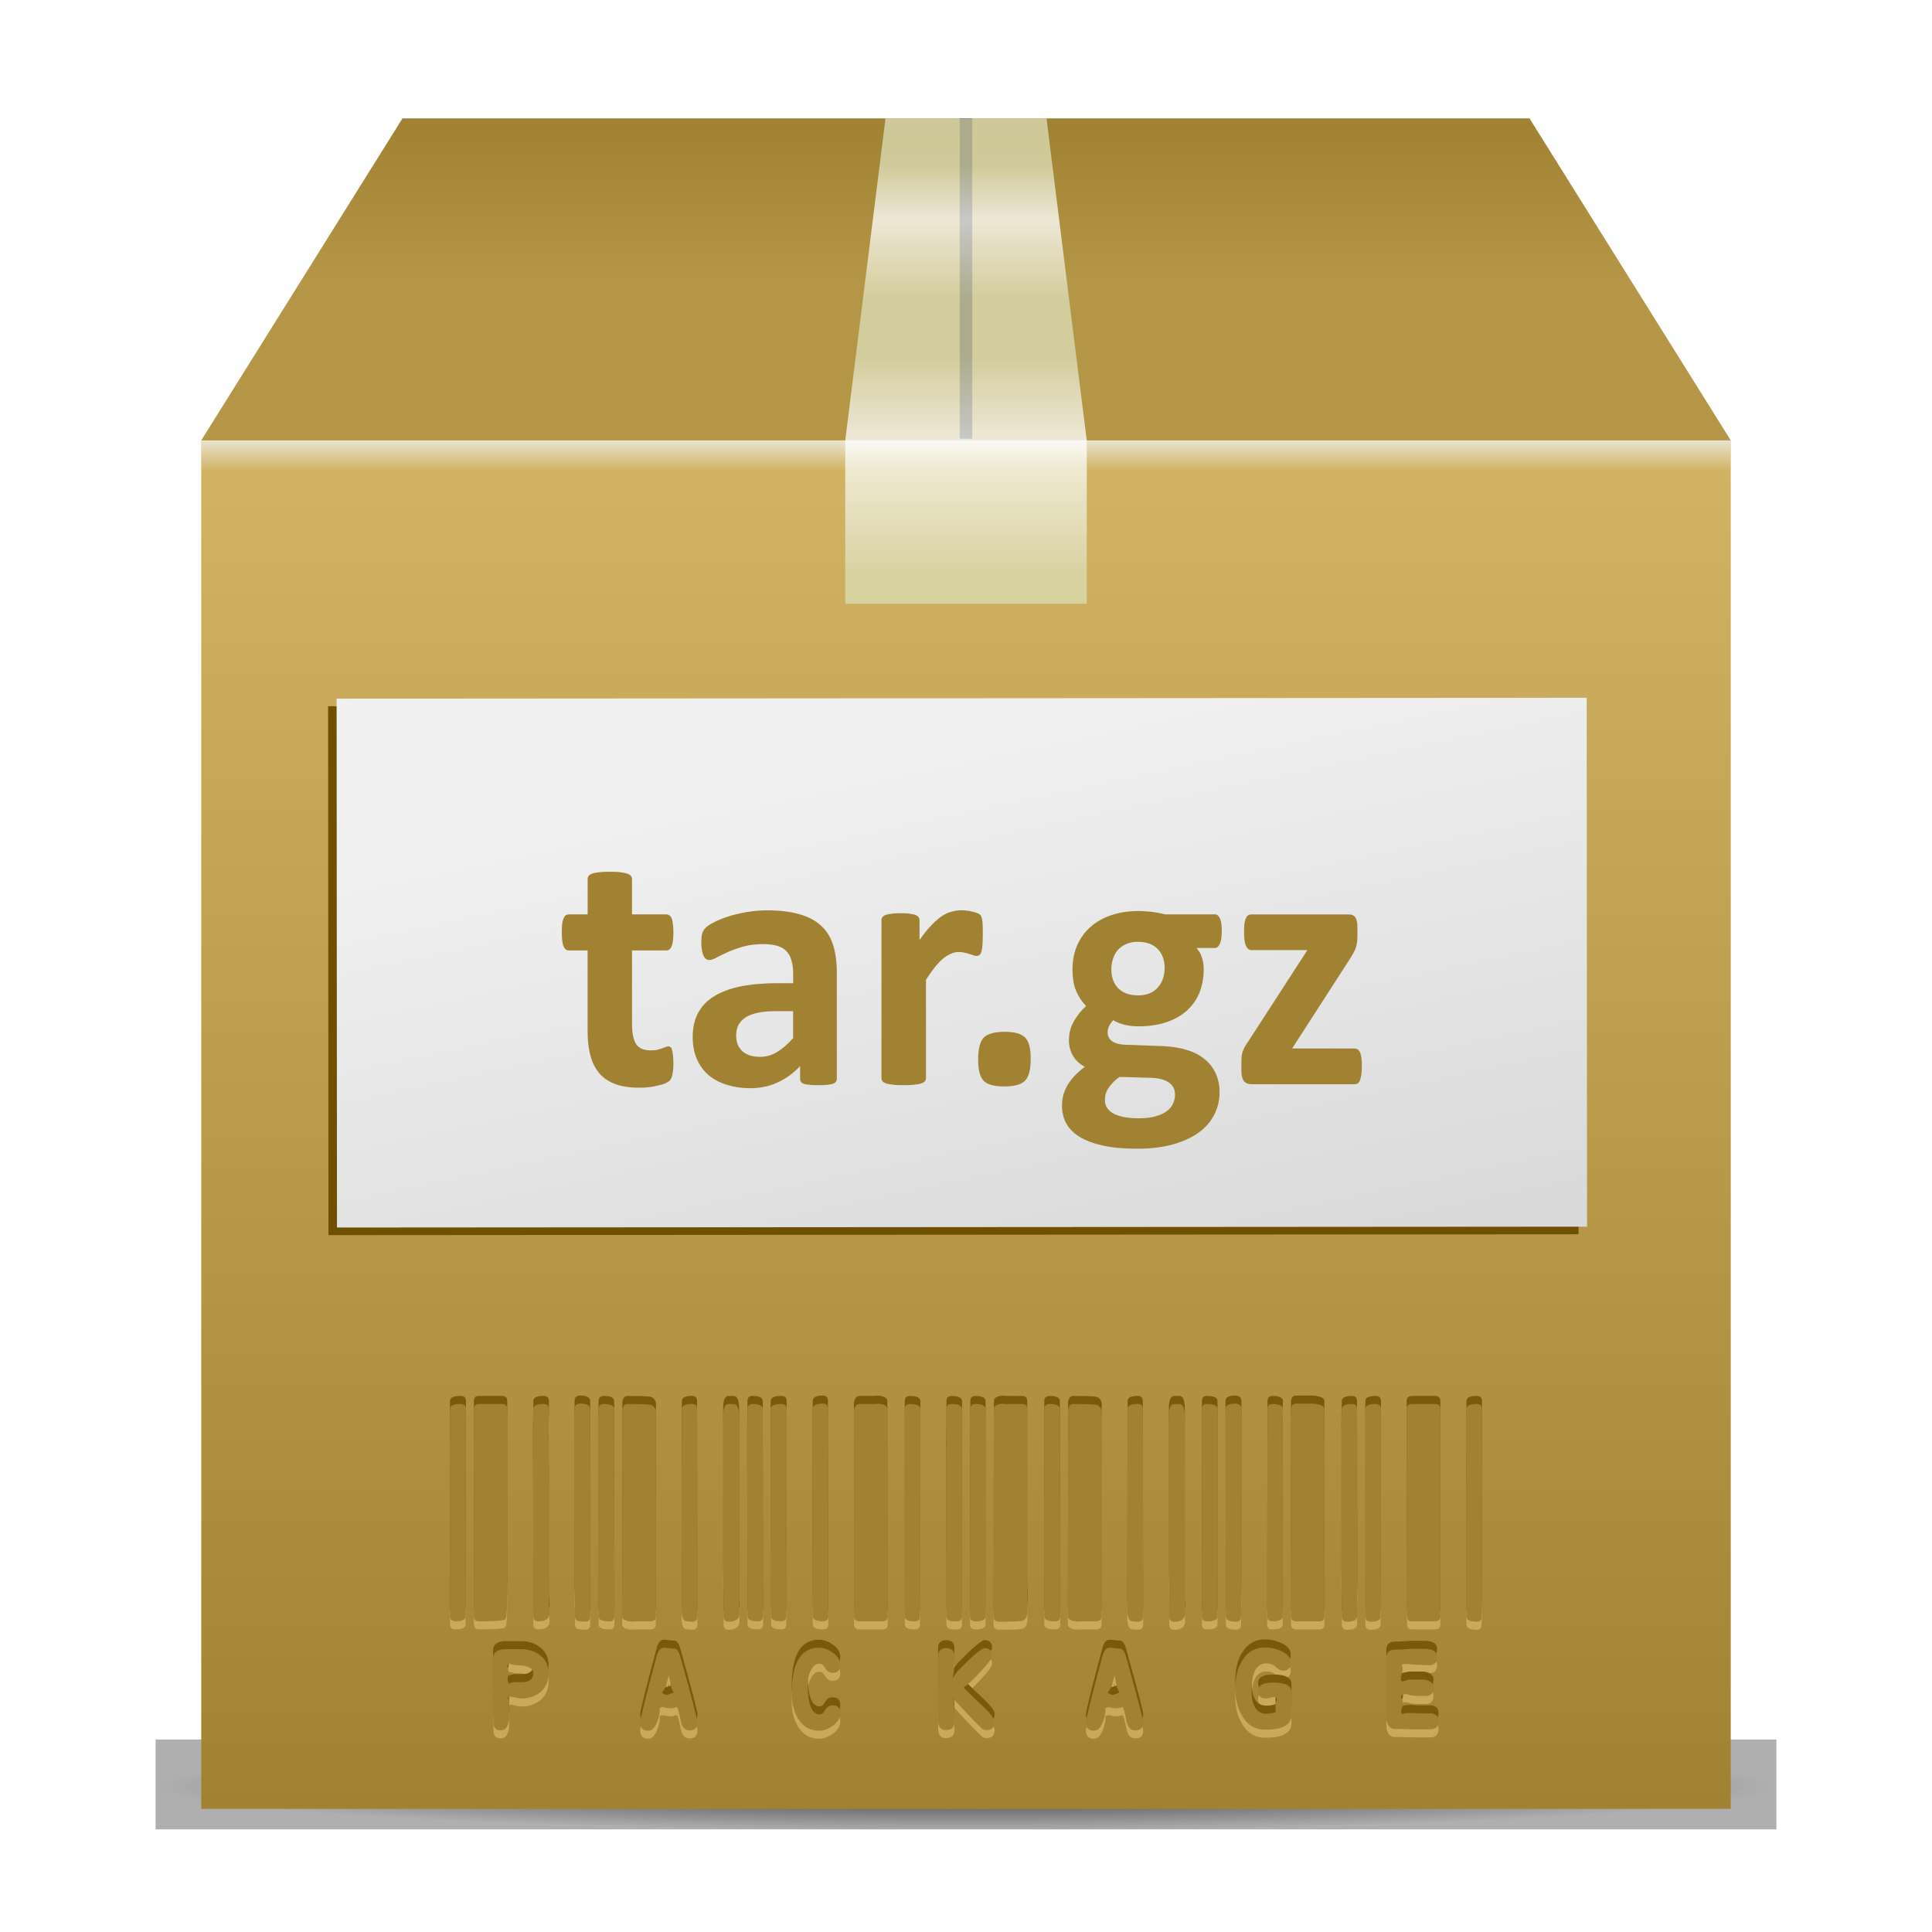 <?xml version="1.0" encoding="UTF-8" standalone="no"?>
<!-- Created with Inkscape (http://www.inkscape.org/) -->

<svg
   xmlns:dc="http://purl.org/dc/elements/1.1/"
   xmlns:cc="http://creativecommons.org/ns#"
   xmlns:rdf="http://www.w3.org/1999/02/22-rdf-syntax-ns#"
   xmlns:svg="http://www.w3.org/2000/svg"
   xmlns="http://www.w3.org/2000/svg"
   xmlns:xlink="http://www.w3.org/1999/xlink"
   xmlns:sodipodi="http://sodipodi.sourceforge.net/DTD/sodipodi-0.dtd"
   xmlns:inkscape="http://www.inkscape.org/namespaces/inkscape"
   width="48"
   height="48"
   id="svg2"
   version="1.1"
   inkscape:version="0.48.5 r10040"
   sodipodi:docname="tar.gz.svg"
   inkscape:export-filename="/home/andrea/.icons/MeliaeSVG/48/apps/png/scatola-legno512.png"
   inkscape:export-xdpi="960"
   inkscape:export-ydpi="960">
  <defs
     id="defs4">
    <linearGradient
       id="linearGradient4039">
      <stop
         style="stop-color:#b49646;stop-opacity:1;"
         offset="0"
         id="stop4041" />
      <stop
         style="stop-color:#8c6e1e;stop-opacity:1;"
         offset="1"
         id="stop4043" />
    </linearGradient>
    <linearGradient
       id="linearGradient4029">
      <stop
         id="stop4031"
         offset="0"
         style="stop-color:#f0f0f0;stop-opacity:0.784;" />
      <stop
         style="stop-color:#f0f0f0;stop-opacity:0;"
         offset="0.022"
         id="stop4033" />
      <stop
         style="stop-color:#ebb778;stop-opacity:0;"
         offset="0.939"
         id="stop4035" />
      <stop
         id="stop4037"
         offset="1"
         style="stop-color:#f0f0f0;stop-opacity:0;" />
    </linearGradient>
    <linearGradient
       id="linearGradient4021">
      <stop
         style="stop-color:#d2b464;stop-opacity:1;"
         offset="0"
         id="stop4023" />
      <stop
         style="stop-color:#a08232;stop-opacity:1;"
         offset="1"
         id="stop4025" />
    </linearGradient>
    <linearGradient
       id="linearGradient4001">
      <stop
         style="stop-color:#dcdcb4;stop-opacity:0.784;"
         offset="0"
         id="stop4003" />
      <stop
         id="stop4017"
         offset="0.062"
         style="stop-color:#dcdcb4;stop-opacity:0.784;" />
      <stop
         id="stop4013"
         offset="0.337"
         style="stop-color:#ffffff;stop-opacity:0.784;" />
      <stop
         id="stop4011"
         offset="0.509"
         style="stop-color:#dcdcb4;stop-opacity:0.784;" />
      <stop
         id="stop4009"
         offset="0.63"
         style="stop-color:#dcdcb4;stop-opacity:0.784;" />
      <stop
         style="stop-color:#ffffff;stop-opacity:0.784;"
         offset="0.791"
         id="stop4019" />
      <stop
         style="stop-color:#dcdcb4;stop-opacity:0.784;"
         offset="0.905"
         id="stop4015" />
      <stop
         style="stop-color:#dcdcb4;stop-opacity:0.784;"
         offset="1"
         id="stop4005" />
    </linearGradient>
    <linearGradient
       id="linearGradient3756">
      <stop
         style="stop-color:#f0f0f0;stop-opacity:1;"
         offset="0"
         id="stop3758" />
      <stop
         style="stop-color:#c8c8c8;stop-opacity:1;"
         offset="1"
         id="stop3760" />
    </linearGradient>
    <linearGradient
       inkscape:collect="always"
       id="linearGradient3798">
      <stop
         style="stop-color:#333333;stop-opacity:1;"
         offset="0"
         id="stop3800" />
      <stop
         style="stop-color:#333333;stop-opacity:0;"
         offset="1"
         id="stop3802" />
    </linearGradient>
    <filter
       inkscape:collect="always"
       id="filter3792"
       x="-0.063"
       width="1.127"
       y="-1.142"
       height="3.285">
      <feGaussianBlur
         inkscape:collect="always"
         stdDeviation="1.062"
         id="feGaussianBlur3794" />
    </filter>
    <linearGradient
       inkscape:collect="always"
       xlink:href="#linearGradient4029"
       id="linearGradient4913"
       gradientUnits="userSpaceOnUse"
       gradientTransform="matrix(0.895,0,0,1.118,1011.575,-1177.641)"
       x1="4.167"
       y1="1032.206"
       x2="42.167"
       y2="1032.206" />
    <radialGradient
       inkscape:collect="always"
       xlink:href="#linearGradient3798"
       id="radialGradient4917"
       gradientUnits="userSpaceOnUse"
       gradientTransform="matrix(1,0,0,0.055,0.833,991.075)"
       cx="23.167"
       cy="1048.598"
       fx="23.167"
       fy="1048.598"
       r="20.134" />
    <linearGradient
       inkscape:collect="always"
       xlink:href="#linearGradient4001"
       id="linearGradient4007"
       x1="24"
       y1="1019.362"
       x2="24"
       y2="1007.303"
       gradientUnits="userSpaceOnUse" />
    <linearGradient
       inkscape:collect="always"
       xlink:href="#linearGradient4021"
       id="linearGradient4027"
       x1="24"
       y1="1015.303"
       x2="24"
       y2="1049.303"
       gradientUnits="userSpaceOnUse" />
    <linearGradient
       inkscape:collect="always"
       xlink:href="#linearGradient4039"
       id="linearGradient4045"
       x1="24"
       y1="1011.303"
       x2="24"
       y2="1003.553"
       gradientUnits="userSpaceOnUse" />
    <linearGradient
       inkscape:collect="always"
       xlink:href="#linearGradient3756"
       id="linearGradient3725"
       gradientUnits="userSpaceOnUse"
       gradientTransform="matrix(1.534,0,0,1.189,33.834,992.495)"
       x1="-9.458"
       y1="26.345"
       x2="-3.977"
       y2="46.497" />
  </defs>
  <sodipodi:namedview
     id="base"
     pagecolor="#ffffff"
     bordercolor="#666666"
     borderopacity="1.0"
     inkscape:pageopacity="0.0"
     inkscape:pageshadow="2"
     inkscape:zoom="7.9999999"
     inkscape:cx="16.601678"
     inkscape:cy="18.002621"
     inkscape:document-units="px"
     inkscape:current-layer="layer1"
     showgrid="false"
     inkscape:window-width="1280"
     inkscape:window-height="714"
     inkscape:window-x="0"
     inkscape:window-y="25"
     inkscape:window-maximized="1" />
  <g
     inkscape:label="Livello 1"
     inkscape:groupmode="layer"
     id="layer1"
     transform="translate(0,-1004.362)">
    <rect
       style="fill:#333333;fill-opacity:0.392;stroke:none;filter:url(#filter3792)"
       id="rect3756"
       width="40.268"
       height="2.232"
       x="3.866"
       y="1047.58" />
    <rect
       y="1048.085"
       x="3.866"
       height="2.232"
       width="40.268"
       id="rect3796"
       style="fill:url(#radialGradient4917);fill-opacity:1;stroke:none" />
    <rect
       style="fill:url(#linearGradient4027);fill-opacity:1;stroke:none"
       id="rect2890"
       width="38"
       height="34"
       x="5"
       y="1015.303" />
    <rect
       style="fill:url(#linearGradient4913);fill-opacity:1;stroke:none"
       id="rect3657"
       width="34"
       height="38"
       x="1015.303"
       y="-43"
       transform="matrix(0,1,-1,0,0,0)" />
    <path
       style="fill:url(#linearGradient4045);fill-opacity:1;stroke:none"
       d="m 10,1007.303 28,0 5,8 -38,0 5,-8 z"
       id="rect2896"
       sodipodi:nodetypes="ccccc" />
    <path
       style="font-size:medium;font-style:normal;font-variant:normal;font-weight:normal;font-stretch:normal;text-indent:0;text-align:start;text-decoration:none;line-height:normal;letter-spacing:normal;word-spacing:normal;text-transform:none;direction:ltr;block-progression:tb;writing-mode:lr-tb;text-anchor:start;color:#000000;fill:#000000;fill-opacity:1;stroke:none;stroke-width:0.3;marker:none;visibility:visible;display:inline;overflow:visible;enable-background:accumulate;font-family:'A.C.M.E. Secret Agent';-inkscape-font-specification:'A.C.M.E. Secret Agent'"
       d="m 23.844,1007.303 0,7.958 0.312,0 0,-7.958 -0.312,0 z"
       id="path3993" />
    <path
       style="fill:url(#linearGradient4007);fill-opacity:1;stroke:none"
       d="m 22,1007.303 4,0 1,8 0,4.059 -3,0 -3,0 0,-4.059 1,-8 z"
       id="path3999"
       sodipodi:nodetypes="cccccccc" />
    <g
       style="font-size:9px;font-style:normal;font-variant:normal;font-weight:normal;font-stretch:normal;fill:#c8aa5a;fill-opacity:1;stroke:none;font-family:CODE3X;-inkscape-font-specification:CODE3X"
       id="text3689">
      <path
         d="m 14.663,1044.718 c -4e-6,0.09 -0.042,0.135 -0.126,0.135 l -0.126,-0.01 c -0.084,0 -0.126,-0.042 -0.126,-0.126 -3e-6,-0.066 -3e-6,-0.165 0,-0.297 -0.006,-0.126 -0.009,-0.222 -0.009,-0.288 l 0,-4.563 c -3e-6,-0.09 0.045,-0.135 0.135,-0.135 0.168,0 0.252,0.045 0.252,0.135 l 0,5.148 m -1.026,-2.277 0,1.89 c -3e-6,0.048 0.003,0.105 0.009,0.171 0.006,0.066 0.009,0.111 0.009,0.135 -3e-6,0.138 -0.093,0.207 -0.279,0.207 -0.084,0 -0.126,-0.042 -0.126,-0.126 -2e-6,-0.114 -2e-6,-0.279 0,-0.495 -2e-6,-0.222 -2e-6,-0.39 0,-0.504 l -0.009,-3.375 c -2e-6,-0.09 0.003,-0.219 0.009,-0.387 -2e-6,-0.174 -2e-6,-0.303 0,-0.387 -2e-6,-0.084 0.084,-0.126 0.252,-0.126 0.09,0 0.135,0.042 0.135,0.126 -3e-6,0.078 -3e-6,0.189 0,0.333 -0.006,0.15 -0.009,0.261 -0.009,0.333 -3e-6,0.228 0.003,0.597 0.009,1.107 -3e-6,0.402 -3e-6,0.768 0,1.098 m -1.035,1.656 c -2e-6,0.426 -0.015,0.657 -0.045,0.693 -0.03,0.036 -0.249,0.054 -0.657,0.054 -0.084,0 -0.126,-0.042 -0.126,-0.126 l 0,-5.148 c -10e-7,-0.084 0.042,-0.126 0.126,-0.126 l 0.576,0 c 0.084,0 0.126,0.042 0.126,0.126 l 0,4.527 m -1.035,0.621 c -1e-6,0.084 -0.084,0.126 -0.252,0.126 -0.09,0 -0.135,-0.042 -0.135,-0.126 l 0,-5.148 c 0,-0.084 0.087,-0.126 0.261,-0.126 0.09,0 0.135,0.042 0.135,0.126 l -0.009,5.148 m 1.044,2.016 c 0.024,0.048 0.036,0.087 0.036,0.117 -2e-6,0.294 -2e-6,0.435 0,0.423 -0.018,0.186 -0.087,0.279 -0.207,0.279 -0.12,0 -0.18,-0.066 -0.18,-0.198 -1e-6,-0.174 -0.003,-0.441 -0.009,-0.801 -10e-7,-0.354 -10e-7,-0.621 0,-0.801 -10e-7,-0.126 0.09,-0.198 0.27,-0.216 -0.03,0 0.111,0 0.423,0 0.198,0 0.36,0.054 0.486,0.162 0.132,0.102 0.198,0.249 0.198,0.441 -3e-6,0.192 -0.066,0.345 -0.198,0.459 -0.126,0.108 -0.288,0.162 -0.486,0.162 -0.03,0 -0.072,-0.01 -0.126,-0.018 -0.054,-0.018 -0.096,-0.027 -0.126,-0.027 -0.018,0 -0.045,0.01 -0.081,0.018 m 0.189,-0.801 c -0.018,0 -0.045,-0.01 -0.081,-0.018 -0.03,-0.012 -0.051,-0.018 -0.063,-0.018 -0.018,0 -0.036,0.021 -0.054,0.063 0.024,0.072 0.036,0.126 0.036,0.162 -2e-6,0.018 -0.006,0.048 -0.018,0.09 -0.006,0.036 -0.009,0.063 -0.009,0.081 -2e-6,0.03 0.009,0.06 0.027,0.09 l 0,0.01 c 0.066,-0.024 0.108,-0.036 0.126,-0.036 0.162,0 0.264,-0 0.306,-0.01 0.12,-0.03 0.18,-0.099 0.18,-0.207 -2e-6,-0.138 -0.15,-0.207 -0.45,-0.207"
         style=""
         id="path3724" />
      <path
         d="m 18.363,1044.331 c -3e-6,0.042 -3e-6,0.096 0,0.162 0.006,0.072 0.009,0.12 0.009,0.144 -3e-6,0.144 -0.09,0.216 -0.27,0.216 -0.084,0 -0.126,-0.045 -0.126,-0.135 -3e-6,-0.126 -3e-6,-0.318 0,-0.576 -0.006,-0.258 -0.009,-0.45 -0.009,-0.576 l 0,-3.501 c -3e-6,-0.312 -3e-6,-0.432 0,-0.36 0.006,-0.174 0.051,-0.261 0.135,-0.261 l 0.126,0 c 0.084,0 0.129,0.096 0.135,0.288 -3e-6,-0.072 -3e-6,0.06 0,0.396 l 0,4.203 m -1.035,0.387 c -2e-6,0.09 -0.045,0.135 -0.135,0.135 l -0.126,-0.01 c -0.084,0 -0.129,-0.09 -0.135,-0.27 -2e-6,0.072 -2e-6,-0.057 0,-0.387 l 0.009,-4.617 c -2e-6,-0.084 0.084,-0.126 0.252,-0.126 0.084,0 0.126,0.042 0.126,0.126 l 0.009,5.148 m -1.035,-4.482 0,4.482 c -1e-6,0.084 -0.042,0.126 -0.126,0.126 l -0.09,0 c -0.288,0 -0.408,0 -0.36,0.01 -0.174,-0.012 -0.261,-0.057 -0.261,-0.135 l 0.009,-4.761 c 0,-0.318 -0.003,-0.417 -0.009,-0.297 0.006,-0.144 0.051,-0.216 0.135,-0.216 0.33,0 0.516,0.01 0.558,0.018 0.09,0.018 0.141,0.081 0.153,0.189 -0.006,-0.042 -0.009,0.153 -0.009,0.585 m -1.026,4.482 c 0,0.084 -0.045,0.126 -0.135,0.126 -0.174,0 -0.261,-0.042 -0.261,-0.126 l 0,-5.148 c 0,-0.084 0.045,-0.126 0.135,-0.126 0.168,0 0.252,0.042 0.252,0.126 l 0.009,5.148 m 1.863,2.835 c -0.114,0 -0.186,-0.078 -0.216,-0.234 -0.042,-0.204 -0.072,-0.318 -0.09,-0.342 l -0.036,0 c -0.036,0.018 -0.075,0.027 -0.117,0.027 -0.024,0 -0.06,-0 -0.108,-0.01 -0.042,-0.012 -0.075,-0.018 -0.099,-0.018 -0.018,0 -0.045,0.01 -0.081,0.027 l 0.009,0.027 c -1e-6,0.108 -0.024,0.216 -0.072,0.324 -0.054,0.138 -0.126,0.207 -0.216,0.207 -0.132,0 -0.198,-0.069 -0.198,-0.207 -10e-7,-0.084 0.138,-0.639 0.414,-1.665 0.036,-0.126 0.093,-0.189 0.171,-0.189 0.024,0 0.063,0 0.117,0.01 0.06,0.01 0.105,0.01 0.135,0.01 0.066,0 0.117,0.06 0.153,0.18 0.288,1.026 0.432,1.578 0.432,1.656 -2e-6,0.132 -0.066,0.198 -0.198,0.198 m -0.513,-1.368 c -0.018,0.072 -0.036,0.141 -0.054,0.207 -0.012,0.066 -0.048,0.135 -0.108,0.207 l 0,0.027 c 0.048,0.03 0.084,0.045 0.108,0.045 0.018,0 0.078,-0.021 0.18,-0.063 -0.036,-0.042 -0.063,-0.105 -0.081,-0.189 -0.018,-0.084 -0.033,-0.162 -0.045,-0.234"
         style=""
         id="path3726" />
      <path
         d="m 22.055,1044.718 c -3e-6,0.084 -0.045,0.126 -0.135,0.126 l -0.099,0 -0.468,0 c -0.09,0 -0.135,-0.042 -0.135,-0.126 l 0,-4.761 c -2e-6,-0.312 -0.003,-0.411 -0.009,-0.297 0.012,-0.144 0.06,-0.216 0.144,-0.216 l 0.09,0 c 0.264,0 0.381,-0 0.351,-0.01 0.168,0.012 0.252,0.057 0.252,0.135 l 0.009,5.148 m -1.476,0 c -2e-6,0.084 -0.045,0.126 -0.135,0.126 -0.168,0 -0.252,-0.042 -0.252,-0.126 l -0.009,-1.332 0.009,-3.816 c -1e-6,-0.09 0.084,-0.135 0.252,-0.135 0.084,0 0.126,0.045 0.126,0.135 l 0.009,5.148 m -1.035,-3.015 -0.009,3.015 c -1e-6,0.084 -0.042,0.126 -0.126,0.126 -0.168,0 -0.252,-0.042 -0.252,-0.126 l -0.009,-5.148 c 0,-0.084 0.087,-0.126 0.261,-0.126 0.09,0 0.135,0.042 0.135,0.126 -1e-6,0.24 -1e-6,0.597 0,1.071 -1e-6,0.468 -1e-6,0.822 0,1.062 m -0.585,3.015 c 0,0.084 -0.045,0.126 -0.135,0.126 -0.168,0 -0.252,-0.042 -0.252,-0.126 l -0.009,-3.681 c 0,-0.168 0,-0.414 0,-0.738 0.006,-0.348 0.009,-0.591 0.009,-0.729 0,-0.084 0.042,-0.126 0.126,-0.126 0.15,0 0.234,0.036 0.252,0.108 0,0 0,0.117 0,0.351 l 0.009,4.815 m 1.386,2.844 c -0.222,0 -0.396,-0.102 -0.522,-0.306 -0.102,-0.174 -0.153,-0.378 -0.153,-0.612 -10e-7,-0.762 0.225,-1.143 0.675,-1.143 0.12,0 0.237,0.042 0.351,0.126 0.12,0.084 0.18,0.186 0.18,0.306 -2e-6,0.126 -0.063,0.189 -0.189,0.189 -0.078,0 -0.138,-0.036 -0.18,-0.108 -0.042,-0.078 -0.09,-0.117 -0.144,-0.117 -0.09,0 -0.162,0.054 -0.216,0.162 -0.054,0.102 -0.081,0.207 -0.081,0.315 -1e-6,0.522 0.099,0.783 0.297,0.783 0.054,0 0.099,-0.036 0.135,-0.108 0.042,-0.078 0.105,-0.117 0.189,-0.117 0.126,0 0.189,0.066 0.189,0.198 -2e-6,0.114 -0.06,0.216 -0.18,0.306 -0.114,0.084 -0.231,0.126 -0.351,0.126"
         style=""
         id="path3728" />
      <path
         d="m 25.521,1044.025 c -4e-6,0.096 0.003,0.198 0.009,0.306 -4e-6,0.114 -4e-6,0.186 0,0.216 -4e-6,0.156 -0.039,0.249 -0.117,0.279 -0.048,0.018 -0.246,0.027 -0.594,0.027 -0.09,0 -0.135,-0.045 -0.135,-0.135 l 0.009,-5.148 c -3e-6,-0.078 0.075,-0.123 0.225,-0.135 -0.03,0.01 0.081,0.01 0.333,0.01 l 0.144,0 c 0.084,0 0.126,0.042 0.126,0.126 l 0,4.455 m -1.035,0.693 c -3e-6,0.084 -0.084,0.126 -0.252,0.126 -0.09,0 -0.135,-0.042 -0.135,-0.126 l 0.009,-5.148 c -2e-6,-0.084 0.042,-0.126 0.126,-0.126 0.168,0 0.252,0.042 0.252,0.126 l 0,5.148 m -0.585,0 c -2e-6,0.084 -0.045,0.126 -0.135,0.126 l -0.063,0 c -0.126,0 -0.189,-0.042 -0.189,-0.126 l -0.009,-3.915 c -2e-6,-0.132 0.003,-0.336 0.009,-0.612 -2e-6,-0.276 -2e-6,-0.483 0,-0.621 -2e-6,-0.084 0.042,-0.126 0.126,-0.126 0.174,0 0.261,0.042 0.261,0.126 l 0,5.148 m -1.035,-0.765 c -1e-6,0.066 -1e-6,0.192 0,0.378 -0.006,0.168 -0.009,0.297 -0.009,0.387 -1e-6,0.084 -0.042,0.126 -0.126,0.126 -0.168,0 -0.252,-0.042 -0.252,-0.126 l 0,-5.148 c -10e-7,-0.084 0.042,-0.126 0.126,-0.126 0.174,0 0.261,0.042 0.261,0.126 l 0,4.383 m 0.792,2.313 c 0.036,-0.054 0.084,-0.12 0.144,-0.198 0.366,-0.372 0.585,-0.558 0.657,-0.558 0.126,0 0.189,0.063 0.189,0.189 -3e-6,0.06 -0.099,0.195 -0.297,0.405 -0.192,0.204 -0.327,0.33 -0.405,0.378 0.018,0.036 0.156,0.174 0.414,0.414 0.234,0.216 0.351,0.363 0.351,0.441 -3e-6,0.138 -0.069,0.207 -0.207,0.207 -0.048,0 -0.09,-0.018 -0.126,-0.054 -0.186,-0.18 -0.42,-0.426 -0.702,-0.738 0.024,0.054 0.036,0.252 0.036,0.594 -2e-6,0.132 -0.069,0.198 -0.207,0.198 -0.102,0 -0.165,-0.048 -0.189,-0.144 -0.006,-0.036 -0.009,-0.126 -0.009,-0.27 l 0,-1.422 c -10e-7,-0.132 0.066,-0.198 0.198,-0.198 0.138,0 0.207,0.066 0.207,0.198 -2e-6,0.276 -0.018,0.462 -0.054,0.558"
         style=""
         id="path3730" />
      <path
         d="m 29.437,1044.331 c -4e-6,0.042 -4e-6,0.096 0,0.162 0.006,0.072 0.009,0.12 0.009,0.144 -4e-6,0.144 -0.09,0.216 -0.27,0.216 -0.084,0 -0.126,-0.045 -0.126,-0.135 -3e-6,-0.126 -3e-6,-0.318 0,-0.576 -0.006,-0.258 -0.009,-0.45 -0.009,-0.576 l 0,-3.501 c -3e-6,-0.312 -3e-6,-0.432 0,-0.36 0.006,-0.174 0.051,-0.261 0.135,-0.261 l 0.126,0 c 0.084,0 0.129,0.096 0.135,0.288 -4e-6,-0.072 -4e-6,0.06 0,0.396 l 0,4.203 m -1.035,0.387 c -3e-6,0.09 -0.045,0.135 -0.135,0.135 l -0.126,-0.01 c -0.084,0 -0.129,-0.09 -0.135,-0.27 -2e-6,0.072 -2e-6,-0.057 0,-0.387 l 0.009,-4.617 c -2e-6,-0.084 0.084,-0.126 0.252,-0.126 0.084,0 0.126,0.042 0.126,0.126 l 0.009,5.148 m -1.035,-4.482 0,4.482 c -2e-6,0.084 -0.042,0.126 -0.126,0.126 l -0.09,0 c -0.288,0 -0.408,0 -0.36,0.01 -0.174,-0.012 -0.261,-0.057 -0.261,-0.135 l 0.009,-4.761 c -1e-6,-0.318 -0.003,-0.417 -0.009,-0.297 0.006,-0.144 0.051,-0.216 0.135,-0.216 0.33,0 0.516,0.01 0.558,0.018 0.09,0.018 0.141,0.081 0.153,0.189 -0.006,-0.042 -0.009,0.153 -0.009,0.585 m -1.026,4.482 c -10e-7,0.084 -0.045,0.126 -0.135,0.126 -0.174,0 -0.261,-0.042 -0.261,-0.126 l 0,-5.148 c 0,-0.084 0.045,-0.126 0.135,-0.126 0.168,0 0.252,0.042 0.252,0.126 l 0.009,5.148 m 1.863,2.835 c -0.114,0 -0.186,-0.078 -0.216,-0.234 -0.042,-0.204 -0.072,-0.318 -0.09,-0.342 l -0.036,0 c -0.036,0.018 -0.075,0.027 -0.117,0.027 -0.024,0 -0.06,-0 -0.108,-0.01 -0.042,-0.012 -0.075,-0.018 -0.099,-0.018 -0.018,0 -0.045,0.01 -0.081,0.027 l 0.009,0.027 c -2e-6,0.108 -0.024,0.216 -0.072,0.324 -0.054,0.138 -0.126,0.207 -0.216,0.207 -0.132,0 -0.198,-0.069 -0.198,-0.207 -10e-7,-0.084 0.138,-0.639 0.414,-1.665 0.036,-0.126 0.093,-0.189 0.171,-0.189 0.024,0 0.063,0 0.117,0.01 0.06,0.01 0.105,0.01 0.135,0.01 0.066,0 0.117,0.06 0.153,0.18 0.288,1.026 0.432,1.578 0.432,1.656 -3e-6,0.132 -0.066,0.198 -0.198,0.198 m -0.513,-1.368 c -0.018,0.072 -0.036,0.141 -0.054,0.207 -0.012,0.066 -0.048,0.135 -0.108,0.207 l 0,0.027 c 0.048,0.03 0.084,0.045 0.108,0.045 0.018,0 0.078,-0.021 0.18,-0.063 -0.036,-0.042 -0.063,-0.105 -0.081,-0.189 -0.018,-0.084 -0.033,-0.162 -0.045,-0.234"
         style=""
         id="path3732" />
      <path
         d="m 32.904,1044.718 c -3e-6,0.084 -0.042,0.126 -0.126,0.126 l -0.144,0 -0.432,0 c -0.084,0 -0.126,-0.042 -0.126,-0.126 -2e-6,-0.138 -2e-6,-0.36 0,-0.666 -0.006,-0.258 -0.009,-0.48 -0.009,-0.666 l 0.009,-3.816 c 0.006,-0.09 0.048,-0.135 0.126,-0.135 0.312,0 0.447,0 0.405,0 0.198,0.012 0.297,0.057 0.297,0.135 l 0,5.148 m -1.035,-1.557 c -2e-6,0.186 -2e-6,0.447 0,0.783 -2e-6,0.408 -2e-6,0.666 0,0.774 -2e-6,0.084 -0.084,0.126 -0.252,0.126 -0.09,0 -0.135,-0.042 -0.135,-0.126 l 0.009,-5.148 c -2e-6,-0.084 0.042,-0.126 0.126,-0.126 0.15,0 0.237,0.036 0.261,0.108 -0.006,0 -0.009,0.117 -0.009,0.351 l 0,3.258 m -1.026,0.963 c -10e-7,0.066 -0.003,0.165 -0.009,0.297 -1e-6,0.132 -1e-6,0.231 0,0.297 -1e-6,0.09 -0.042,0.135 -0.126,0.135 -0.168,0 -0.252,-0.045 -0.252,-0.135 l -0.009,-5.148 c -1e-6,-0.09 0.078,-0.135 0.234,-0.135 0.108,0 0.162,0.045 0.162,0.135 l 0,4.554 m -0.594,-4.554 0,5.148 c 0,0.084 -0.087,0.126 -0.261,0.126 -0.084,0 -0.126,-0.042 -0.126,-0.126 l 0,-4.374 c 0,-0.084 0,-0.21 0,-0.378 0,-0.174 0,-0.306 0,-0.396 0,-0.084 0.042,-0.126 0.126,-0.126 0.174,0 0.261,0.042 0.261,0.126 m 1.188,7.965 c -0.252,0 -0.444,-0.114 -0.576,-0.342 -0.114,-0.186 -0.171,-0.411 -0.171,-0.675 -1e-6,-0.276 0.054,-0.504 0.162,-0.684 0.132,-0.228 0.327,-0.342 0.585,-0.342 0.138,0 0.27,0.03 0.396,0.09 0.156,0.072 0.234,0.168 0.234,0.288 -2e-6,0.132 -0.063,0.198 -0.189,0.198 -0.054,0 -0.114,-0.03 -0.18,-0.09 -0.06,-0.06 -0.138,-0.09 -0.234,-0.09 -0.246,0 -0.369,0.222 -0.369,0.666 -1e-6,0.39 0.123,0.585 0.369,0.585 0.096,0 0.174,-0.015 0.234,-0.045 -0.006,0.012 -0.009,-0.045 -0.009,-0.171 -2e-6,-0.018 0.006,-0.042 0.018,-0.072 0.012,-0.036 0.018,-0.06 0.018,-0.072 -2e-6,-0.036 -0.027,-0.054 -0.081,-0.054 -0.018,0 -0.048,0.01 -0.09,0.018 -0.042,0.012 -0.075,0.018 -0.099,0.018 -0.132,0 -0.198,-0.063 -0.198,-0.189 -1e-6,-0.138 0.126,-0.207 0.378,-0.207 0.3,0 0.45,0.078 0.45,0.234 l 0,0.576 c -2e-6,0.24 -0.216,0.36 -0.648,0.36"
         style=""
         id="path3734" />
      <path
         d="m 36.82,1043.953 c -3e-6,0.084 -3e-6,0.21 0,0.378 -0.006,0.174 -0.009,0.306 -0.009,0.396 -3e-6,0.084 -0.042,0.126 -0.126,0.126 -0.168,0 -0.252,-0.045 -0.252,-0.135 l -0.009,-2.871 c -3e-6,-0.252 0.003,-0.633 0.009,-1.143 -3e-6,-0.504 -3e-6,-0.882 0,-1.134 -3e-6,-0.084 0.084,-0.126 0.252,-0.126 0.09,0 0.135,0.042 0.135,0.126 l 0,4.383 m -1.035,0.765 c -2e-6,0.084 -0.045,0.126 -0.135,0.126 l -0.567,0 c -0.084,0 -0.126,-0.042 -0.126,-0.126 l -0.009,-5.148 c -10e-7,-0.084 0.045,-0.126 0.135,-0.126 l 0.567,0 c 0.09,0 0.135,0.042 0.135,0.126 l 0,5.148 m -1.476,-0.765 c -1e-6,0.084 -1e-6,0.21 0,0.378 -0.006,0.174 -0.009,0.306 -0.009,0.396 -10e-7,0.084 -0.084,0.126 -0.252,0.126 -0.084,0 -0.126,-0.045 -0.126,-0.135 l 0,-5.148 c 0,-0.084 0.084,-0.126 0.252,-0.126 0.09,0 0.135,0.042 0.135,0.126 l 0,4.383 m -0.585,0 c 0,0.09 -0.003,0.216 -0.009,0.378 0,0.174 0,0.303 0,0.387 0,0.09 -0.084,0.135 -0.252,0.135 -0.084,0 -0.126,-0.045 -0.126,-0.135 0,-0.228 -0.003,-0.567 -0.009,-1.017 0,-0.45 0,-0.789 0,-1.017 l 0,-2.403 c 0,-0.078 0,-0.195 0,-0.351 0.006,-0.162 0.009,-0.282 0.009,-0.36 0,-0.084 0.084,-0.126 0.252,-0.126 0.084,0 0.126,0.042 0.126,0.126 l 0.009,4.383 m 1.116,3.195 c 0.054,-0.018 0.096,-0.027 0.126,-0.027 0.036,0 0.087,0 0.153,0 0.072,0.01 0.126,0.01 0.162,0.01 0.204,0 0.3,0 0.288,0 0.114,0.018 0.171,0.081 0.171,0.189 -2e-6,0.138 -0.069,0.207 -0.207,0.207 -0.096,0 -0.24,0 -0.432,0 -0.192,-0.01 -0.342,-0.01 -0.45,-0.01 -0.108,0 -0.177,-0.075 -0.207,-0.225 -10e-7,-0.03 -10e-7,-0.156 0,-0.378 l 0,-1.161 c -10e-7,-0.138 0.072,-0.207 0.216,-0.207 0.06,0 0.144,-0 0.252,-0.01 0.108,-0.01 0.192,-0.01 0.252,-0.01 0.21,0 0.321,0 0.333,0.01 0.138,0.018 0.207,0.084 0.207,0.198 -2e-6,0.132 -0.066,0.198 -0.198,0.198 -0.066,0 -0.168,-0 -0.306,-0.01 -0.138,-0.012 -0.24,-0.018 -0.306,-0.018 -0.024,0 -0.048,0.01 -0.072,0.018 l 0,0 c 0.018,0.036 0.027,0.078 0.027,0.126 -10e-7,0.024 -0.009,0.06 -0.027,0.108 -0.012,0.048 -0.018,0.084 -0.018,0.108 -10e-7,0.048 0.015,0.072 0.045,0.072 -10e-7,0 0.021,-0.01 0.063,-0.018 0.048,-0.018 0.084,-0.027 0.108,-0.027 0.246,0 0.366,0 0.36,0 0.156,0.024 0.234,0.09 0.234,0.198 -2e-6,0.144 -0.066,0.213 -0.198,0.207 l -0.243,0 c -0.03,0 -0.075,-0.01 -0.135,-0.018 -0.054,-0.018 -0.096,-0.027 -0.126,-0.027 -0.024,0 -0.054,0.012 -0.09,0.036 l -0.018,0.027 c 0.036,0.084 0.054,0.144 0.054,0.18 -10e-7,0.024 -0.009,0.057 -0.027,0.099 -0.012,0.042 -0.018,0.075 -0.018,0.099 -10e-7,0.018 0.009,0.036 0.027,0.054"
         style=""
         id="path3736" />
    </g>
    <g
       style="font-size:9px;font-style:normal;font-variant:normal;font-weight:normal;font-stretch:normal;fill:#785a0a;fill-opacity:1;stroke:none;font-family:CODE3X;-inkscape-font-specification:CODE3X"
       id="text3685">
      <path
         d="m 14.663,1044.318 c -4e-6,0.09 -0.042,0.135 -0.126,0.135 l -0.126,-0.01 c -0.084,0 -0.126,-0.042 -0.126,-0.126 -3e-6,-0.066 -3e-6,-0.165 0,-0.297 -0.006,-0.126 -0.009,-0.222 -0.009,-0.288 l 0,-4.563 c -3e-6,-0.09 0.045,-0.135 0.135,-0.135 0.168,0 0.252,0.045 0.252,0.135 l 0,5.148 m -1.026,-2.277 0,1.89 c -3e-6,0.048 0.003,0.105 0.009,0.171 0.006,0.066 0.009,0.111 0.009,0.135 -3e-6,0.138 -0.093,0.207 -0.279,0.207 -0.084,0 -0.126,-0.042 -0.126,-0.126 -2e-6,-0.114 -2e-6,-0.279 0,-0.495 -2e-6,-0.222 -2e-6,-0.39 0,-0.504 l -0.009,-3.375 c -2e-6,-0.09 0.003,-0.219 0.009,-0.387 -2e-6,-0.174 -2e-6,-0.303 0,-0.387 -2e-6,-0.084 0.084,-0.126 0.252,-0.126 0.09,0 0.135,0.042 0.135,0.126 -3e-6,0.078 -3e-6,0.189 0,0.333 -0.006,0.15 -0.009,0.261 -0.009,0.333 -3e-6,0.228 0.003,0.597 0.009,1.107 -3e-6,0.402 -3e-6,0.768 0,1.098 m -1.035,1.656 c -2e-6,0.426 -0.015,0.657 -0.045,0.693 -0.03,0.036 -0.249,0.054 -0.657,0.054 -0.084,0 -0.126,-0.042 -0.126,-0.126 l 0,-5.148 c -10e-7,-0.084 0.042,-0.126 0.126,-0.126 l 0.576,0 c 0.084,0 0.126,0.042 0.126,0.126 l 0,4.527 m -1.035,0.621 c -1e-6,0.084 -0.084,0.126 -0.252,0.126 -0.09,0 -0.135,-0.042 -0.135,-0.126 l 0,-5.148 c 0,-0.084 0.087,-0.126 0.261,-0.126 0.09,0 0.135,0.042 0.135,0.126 l -0.009,5.148 m 1.044,2.016 c 0.024,0.048 0.036,0.087 0.036,0.117 -2e-6,0.294 -2e-6,0.435 0,0.423 -0.018,0.186 -0.087,0.279 -0.207,0.279 -0.12,0 -0.18,-0.066 -0.18,-0.198 -1e-6,-0.174 -0.003,-0.441 -0.009,-0.801 -10e-7,-0.354 -10e-7,-0.621 0,-0.801 -10e-7,-0.126 0.09,-0.198 0.27,-0.216 -0.03,0 0.111,0 0.423,0 0.198,0 0.36,0.054 0.486,0.162 0.132,0.102 0.198,0.249 0.198,0.441 -3e-6,0.192 -0.066,0.345 -0.198,0.459 -0.126,0.108 -0.288,0.162 -0.486,0.162 -0.03,0 -0.072,-0.01 -0.126,-0.018 -0.054,-0.018 -0.096,-0.027 -0.126,-0.027 -0.018,0 -0.045,0.01 -0.081,0.018 m 0.189,-0.801 c -0.018,0 -0.045,-0.01 -0.081,-0.018 -0.03,-0.012 -0.051,-0.018 -0.063,-0.018 -0.018,0 -0.036,0.021 -0.054,0.063 0.024,0.072 0.036,0.126 0.036,0.162 -2e-6,0.018 -0.006,0.048 -0.018,0.09 -0.006,0.036 -0.009,0.063 -0.009,0.081 -2e-6,0.03 0.009,0.06 0.027,0.09 l 0,0.01 c 0.066,-0.024 0.108,-0.036 0.126,-0.036 0.162,0 0.264,-0 0.306,-0.01 0.12,-0.03 0.18,-0.099 0.18,-0.207 -2e-6,-0.138 -0.15,-0.207 -0.45,-0.207"
         style=""
         id="path3709" />
      <path
         d="m 18.363,1043.931 c -3e-6,0.042 -3e-6,0.096 0,0.162 0.006,0.072 0.009,0.12 0.009,0.144 -3e-6,0.144 -0.09,0.216 -0.27,0.216 -0.084,0 -0.126,-0.045 -0.126,-0.135 -3e-6,-0.126 -3e-6,-0.318 0,-0.576 -0.006,-0.258 -0.009,-0.45 -0.009,-0.576 l 0,-3.501 c -3e-6,-0.312 -3e-6,-0.432 0,-0.36 0.006,-0.174 0.051,-0.261 0.135,-0.261 l 0.126,0 c 0.084,0 0.129,0.096 0.135,0.288 -3e-6,-0.072 -3e-6,0.06 0,0.396 l 0,4.203 m -1.035,0.387 c -2e-6,0.09 -0.045,0.135 -0.135,0.135 l -0.126,-0.01 c -0.084,0 -0.129,-0.09 -0.135,-0.27 -2e-6,0.072 -2e-6,-0.057 0,-0.387 l 0.009,-4.617 c -2e-6,-0.084 0.084,-0.126 0.252,-0.126 0.084,0 0.126,0.042 0.126,0.126 l 0.009,5.148 m -1.035,-4.482 0,4.482 c -1e-6,0.084 -0.042,0.126 -0.126,0.126 l -0.09,0 c -0.288,0 -0.408,0 -0.36,0.01 -0.174,-0.012 -0.261,-0.057 -0.261,-0.135 l 0.009,-4.761 c 0,-0.318 -0.003,-0.417 -0.009,-0.297 0.006,-0.144 0.051,-0.216 0.135,-0.216 0.33,0 0.516,0.01 0.558,0.018 0.09,0.018 0.141,0.081 0.153,0.189 -0.006,-0.042 -0.009,0.153 -0.009,0.585 m -1.026,4.482 c 0,0.084 -0.045,0.126 -0.135,0.126 -0.174,0 -0.261,-0.042 -0.261,-0.126 l 0,-5.148 c 0,-0.084 0.045,-0.126 0.135,-0.126 0.168,0 0.252,0.042 0.252,0.126 l 0.009,5.148 m 1.863,2.835 c -0.114,0 -0.186,-0.078 -0.216,-0.234 -0.042,-0.204 -0.072,-0.318 -0.09,-0.342 l -0.036,0 c -0.036,0.018 -0.075,0.027 -0.117,0.027 -0.024,0 -0.06,-0 -0.108,-0.01 -0.042,-0.012 -0.075,-0.018 -0.099,-0.018 -0.018,0 -0.045,0.01 -0.081,0.027 l 0.009,0.027 c -1e-6,0.108 -0.024,0.216 -0.072,0.324 -0.054,0.138 -0.126,0.207 -0.216,0.207 -0.132,0 -0.198,-0.069 -0.198,-0.207 -10e-7,-0.084 0.138,-0.639 0.414,-1.665 0.036,-0.126 0.093,-0.189 0.171,-0.189 0.024,0 0.063,0 0.117,0.01 0.06,0.01 0.105,0.01 0.135,0.01 0.066,0 0.117,0.06 0.153,0.18 0.288,1.026 0.432,1.578 0.432,1.656 -2e-6,0.132 -0.066,0.198 -0.198,0.198 m -0.513,-1.368 c -0.018,0.072 -0.036,0.141 -0.054,0.207 -0.012,0.066 -0.048,0.135 -0.108,0.207 l 0,0.027 c 0.048,0.03 0.084,0.045 0.108,0.045 0.018,0 0.078,-0.021 0.18,-0.063 -0.036,-0.042 -0.063,-0.105 -0.081,-0.189 -0.018,-0.084 -0.033,-0.162 -0.045,-0.234"
         style=""
         id="path3711" />
      <path
         d="m 22.055,1044.318 c -3e-6,0.084 -0.045,0.126 -0.135,0.126 l -0.099,0 -0.468,0 c -0.09,0 -0.135,-0.042 -0.135,-0.126 l 0,-4.761 c -2e-6,-0.312 -0.003,-0.411 -0.009,-0.297 0.012,-0.144 0.06,-0.216 0.144,-0.216 l 0.09,0 c 0.264,0 0.381,-0 0.351,-0.01 0.168,0.012 0.252,0.057 0.252,0.135 l 0.009,5.148 m -1.476,0 c -2e-6,0.084 -0.045,0.126 -0.135,0.126 -0.168,0 -0.252,-0.042 -0.252,-0.126 l -0.009,-1.332 0.009,-3.816 c -1e-6,-0.09 0.084,-0.135 0.252,-0.135 0.084,0 0.126,0.045 0.126,0.135 l 0.009,5.148 m -1.035,-3.015 -0.009,3.015 c -1e-6,0.084 -0.042,0.126 -0.126,0.126 -0.168,0 -0.252,-0.042 -0.252,-0.126 l -0.009,-5.148 c 0,-0.084 0.087,-0.126 0.261,-0.126 0.09,0 0.135,0.042 0.135,0.126 -1e-6,0.24 -1e-6,0.597 0,1.071 -1e-6,0.468 -1e-6,0.822 0,1.062 m -0.585,3.015 c 0,0.084 -0.045,0.126 -0.135,0.126 -0.168,0 -0.252,-0.042 -0.252,-0.126 l -0.009,-3.681 c 0,-0.168 0,-0.414 0,-0.738 0.006,-0.348 0.009,-0.591 0.009,-0.729 0,-0.084 0.042,-0.126 0.126,-0.126 0.15,0 0.234,0.036 0.252,0.108 0,0 0,0.117 0,0.351 l 0.009,4.815 m 1.386,2.844 c -0.222,0 -0.396,-0.102 -0.522,-0.306 -0.102,-0.174 -0.153,-0.378 -0.153,-0.612 -10e-7,-0.762 0.225,-1.143 0.675,-1.143 0.12,0 0.237,0.042 0.351,0.126 0.12,0.084 0.18,0.186 0.18,0.306 -2e-6,0.126 -0.063,0.189 -0.189,0.189 -0.078,0 -0.138,-0.036 -0.18,-0.108 -0.042,-0.078 -0.09,-0.117 -0.144,-0.117 -0.09,0 -0.162,0.054 -0.216,0.162 -0.054,0.102 -0.081,0.207 -0.081,0.315 -1e-6,0.522 0.099,0.783 0.297,0.783 0.054,0 0.099,-0.036 0.135,-0.108 0.042,-0.078 0.105,-0.117 0.189,-0.117 0.126,0 0.189,0.066 0.189,0.198 -2e-6,0.114 -0.06,0.216 -0.18,0.306 -0.114,0.084 -0.231,0.126 -0.351,0.126"
         style=""
         id="path3713" />
      <path
         d="m 25.521,1043.625 c -4e-6,0.096 0.003,0.198 0.009,0.306 -4e-6,0.114 -4e-6,0.186 0,0.216 -4e-6,0.156 -0.039,0.249 -0.117,0.279 -0.048,0.018 -0.246,0.027 -0.594,0.027 -0.09,0 -0.135,-0.045 -0.135,-0.135 l 0.009,-5.148 c -3e-6,-0.078 0.075,-0.123 0.225,-0.135 -0.03,0.01 0.081,0.01 0.333,0.01 l 0.144,0 c 0.084,0 0.126,0.042 0.126,0.126 l 0,4.455 m -1.035,0.693 c -3e-6,0.084 -0.084,0.126 -0.252,0.126 -0.09,0 -0.135,-0.042 -0.135,-0.126 l 0.009,-5.148 c -2e-6,-0.084 0.042,-0.126 0.126,-0.126 0.168,0 0.252,0.042 0.252,0.126 l 0,5.148 m -0.585,0 c -2e-6,0.084 -0.045,0.126 -0.135,0.126 l -0.063,0 c -0.126,0 -0.189,-0.042 -0.189,-0.126 l -0.009,-3.915 c -2e-6,-0.132 0.003,-0.336 0.009,-0.612 -2e-6,-0.276 -2e-6,-0.483 0,-0.621 -2e-6,-0.084 0.042,-0.126 0.126,-0.126 0.174,0 0.261,0.042 0.261,0.126 l 0,5.148 m -1.035,-0.765 c -1e-6,0.066 -1e-6,0.192 0,0.378 -0.006,0.168 -0.009,0.297 -0.009,0.387 -1e-6,0.084 -0.042,0.126 -0.126,0.126 -0.168,0 -0.252,-0.042 -0.252,-0.126 l 0,-5.148 c -10e-7,-0.084 0.042,-0.126 0.126,-0.126 0.174,0 0.261,0.042 0.261,0.126 l 0,4.383 m 0.792,2.313 c 0.036,-0.054 0.084,-0.12 0.144,-0.198 0.366,-0.372 0.585,-0.558 0.657,-0.558 0.126,0 0.189,0.063 0.189,0.189 -3e-6,0.06 -0.099,0.195 -0.297,0.405 -0.192,0.204 -0.327,0.33 -0.405,0.378 0.018,0.036 0.156,0.174 0.414,0.414 0.234,0.216 0.351,0.363 0.351,0.441 -3e-6,0.138 -0.069,0.207 -0.207,0.207 -0.048,0 -0.09,-0.018 -0.126,-0.054 -0.186,-0.18 -0.42,-0.426 -0.702,-0.738 0.024,0.054 0.036,0.252 0.036,0.594 -2e-6,0.132 -0.069,0.198 -0.207,0.198 -0.102,0 -0.165,-0.048 -0.189,-0.144 -0.006,-0.036 -0.009,-0.126 -0.009,-0.27 l 0,-1.422 c -10e-7,-0.132 0.066,-0.198 0.198,-0.198 0.138,0 0.207,0.066 0.207,0.198 -2e-6,0.276 -0.018,0.462 -0.054,0.558"
         style=""
         id="path3715" />
      <path
         d="m 29.437,1043.931 c -4e-6,0.042 -4e-6,0.096 0,0.162 0.006,0.072 0.009,0.12 0.009,0.144 -4e-6,0.144 -0.09,0.216 -0.27,0.216 -0.084,0 -0.126,-0.045 -0.126,-0.135 -3e-6,-0.126 -3e-6,-0.318 0,-0.576 -0.006,-0.258 -0.009,-0.45 -0.009,-0.576 l 0,-3.501 c -3e-6,-0.312 -3e-6,-0.432 0,-0.36 0.006,-0.174 0.051,-0.261 0.135,-0.261 l 0.126,0 c 0.084,0 0.129,0.096 0.135,0.288 -4e-6,-0.072 -4e-6,0.06 0,0.396 l 0,4.203 m -1.035,0.387 c -3e-6,0.09 -0.045,0.135 -0.135,0.135 l -0.126,-0.01 c -0.084,0 -0.129,-0.09 -0.135,-0.27 -2e-6,0.072 -2e-6,-0.057 0,-0.387 l 0.009,-4.617 c -2e-6,-0.084 0.084,-0.126 0.252,-0.126 0.084,0 0.126,0.042 0.126,0.126 l 0.009,5.148 m -1.035,-4.482 0,4.482 c -2e-6,0.084 -0.042,0.126 -0.126,0.126 l -0.09,0 c -0.288,0 -0.408,0 -0.36,0.01 -0.174,-0.012 -0.261,-0.057 -0.261,-0.135 l 0.009,-4.761 c -1e-6,-0.318 -0.003,-0.417 -0.009,-0.297 0.006,-0.144 0.051,-0.216 0.135,-0.216 0.33,0 0.516,0.01 0.558,0.018 0.09,0.018 0.141,0.081 0.153,0.189 -0.006,-0.042 -0.009,0.153 -0.009,0.585 m -1.026,4.482 c -10e-7,0.084 -0.045,0.126 -0.135,0.126 -0.174,0 -0.261,-0.042 -0.261,-0.126 l 0,-5.148 c 0,-0.084 0.045,-0.126 0.135,-0.126 0.168,0 0.252,0.042 0.252,0.126 l 0.009,5.148 m 1.863,2.835 c -0.114,0 -0.186,-0.078 -0.216,-0.234 -0.042,-0.204 -0.072,-0.318 -0.09,-0.342 l -0.036,0 c -0.036,0.018 -0.075,0.027 -0.117,0.027 -0.024,0 -0.06,-0 -0.108,-0.01 -0.042,-0.012 -0.075,-0.018 -0.099,-0.018 -0.018,0 -0.045,0.01 -0.081,0.027 l 0.009,0.027 c -2e-6,0.108 -0.024,0.216 -0.072,0.324 -0.054,0.138 -0.126,0.207 -0.216,0.207 -0.132,0 -0.198,-0.069 -0.198,-0.207 -10e-7,-0.084 0.138,-0.639 0.414,-1.665 0.036,-0.126 0.093,-0.189 0.171,-0.189 0.024,0 0.063,0 0.117,0.01 0.06,0.01 0.105,0.01 0.135,0.01 0.066,0 0.117,0.06 0.153,0.18 0.288,1.026 0.432,1.578 0.432,1.656 -3e-6,0.132 -0.066,0.198 -0.198,0.198 m -0.513,-1.368 c -0.018,0.072 -0.036,0.141 -0.054,0.207 -0.012,0.066 -0.048,0.135 -0.108,0.207 l 0,0.027 c 0.048,0.03 0.084,0.045 0.108,0.045 0.018,0 0.078,-0.021 0.18,-0.063 -0.036,-0.042 -0.063,-0.105 -0.081,-0.189 -0.018,-0.084 -0.033,-0.162 -0.045,-0.234"
         style=""
         id="path3717" />
      <path
         d="m 32.904,1044.318 c -3e-6,0.084 -0.042,0.126 -0.126,0.126 l -0.144,0 -0.432,0 c -0.084,0 -0.126,-0.042 -0.126,-0.126 -2e-6,-0.138 -2e-6,-0.36 0,-0.666 -0.006,-0.258 -0.009,-0.48 -0.009,-0.666 l 0.009,-3.816 c 0.006,-0.09 0.048,-0.135 0.126,-0.135 0.312,0 0.447,0 0.405,0 0.198,0.012 0.297,0.057 0.297,0.135 l 0,5.148 m -1.035,-1.557 c -2e-6,0.186 -2e-6,0.447 0,0.783 -2e-6,0.408 -2e-6,0.666 0,0.774 -2e-6,0.084 -0.084,0.126 -0.252,0.126 -0.09,0 -0.135,-0.042 -0.135,-0.126 l 0.009,-5.148 c -2e-6,-0.084 0.042,-0.126 0.126,-0.126 0.15,0 0.237,0.036 0.261,0.108 -0.006,0 -0.009,0.117 -0.009,0.351 l 0,3.258 m -1.026,0.963 c -10e-7,0.066 -0.003,0.165 -0.009,0.297 -1e-6,0.132 -1e-6,0.231 0,0.297 -1e-6,0.09 -0.042,0.135 -0.126,0.135 -0.168,0 -0.252,-0.045 -0.252,-0.135 l -0.009,-5.148 c -1e-6,-0.09 0.078,-0.135 0.234,-0.135 0.108,0 0.162,0.045 0.162,0.135 l 0,4.554 m -0.594,-4.554 0,5.148 c 0,0.084 -0.087,0.126 -0.261,0.126 -0.084,0 -0.126,-0.042 -0.126,-0.126 l 0,-4.374 c 0,-0.084 0,-0.21 0,-0.378 0,-0.174 0,-0.306 0,-0.396 0,-0.084 0.042,-0.126 0.126,-0.126 0.174,0 0.261,0.042 0.261,0.126 m 1.188,7.965 c -0.252,0 -0.444,-0.114 -0.576,-0.342 -0.114,-0.186 -0.171,-0.411 -0.171,-0.675 -1e-6,-0.276 0.054,-0.504 0.162,-0.684 0.132,-0.228 0.327,-0.342 0.585,-0.342 0.138,0 0.27,0.03 0.396,0.09 0.156,0.072 0.234,0.168 0.234,0.288 -2e-6,0.132 -0.063,0.198 -0.189,0.198 -0.054,0 -0.114,-0.03 -0.18,-0.09 -0.06,-0.06 -0.138,-0.09 -0.234,-0.09 -0.246,0 -0.369,0.222 -0.369,0.666 -1e-6,0.39 0.123,0.585 0.369,0.585 0.096,0 0.174,-0.015 0.234,-0.045 -0.006,0.012 -0.009,-0.045 -0.009,-0.171 -2e-6,-0.018 0.006,-0.042 0.018,-0.072 0.012,-0.036 0.018,-0.06 0.018,-0.072 -2e-6,-0.036 -0.027,-0.054 -0.081,-0.054 -0.018,0 -0.048,0.01 -0.09,0.018 -0.042,0.012 -0.075,0.018 -0.099,0.018 -0.132,0 -0.198,-0.063 -0.198,-0.189 -1e-6,-0.138 0.126,-0.207 0.378,-0.207 0.3,0 0.45,0.078 0.45,0.234 l 0,0.576 c -2e-6,0.24 -0.216,0.36 -0.648,0.36"
         style=""
         id="path3719" />
      <path
         d="m 36.82,1043.553 c -3e-6,0.084 -3e-6,0.21 0,0.378 -0.006,0.174 -0.009,0.306 -0.009,0.396 -3e-6,0.084 -0.042,0.126 -0.126,0.126 -0.168,0 -0.252,-0.045 -0.252,-0.135 l -0.009,-2.871 c -3e-6,-0.252 0.003,-0.633 0.009,-1.143 -3e-6,-0.504 -3e-6,-0.882 0,-1.134 -3e-6,-0.084 0.084,-0.126 0.252,-0.126 0.09,0 0.135,0.042 0.135,0.126 l 0,4.383 m -1.035,0.765 c -2e-6,0.084 -0.045,0.126 -0.135,0.126 l -0.567,0 c -0.084,0 -0.126,-0.042 -0.126,-0.126 l -0.009,-5.148 c -10e-7,-0.084 0.045,-0.126 0.135,-0.126 l 0.567,0 c 0.09,0 0.135,0.042 0.135,0.126 l 0,5.148 m -1.476,-0.765 c -1e-6,0.084 -1e-6,0.21 0,0.378 -0.006,0.174 -0.009,0.306 -0.009,0.396 -10e-7,0.084 -0.084,0.126 -0.252,0.126 -0.084,0 -0.126,-0.045 -0.126,-0.135 l 0,-5.148 c 0,-0.084 0.084,-0.126 0.252,-0.126 0.09,0 0.135,0.042 0.135,0.126 l 0,4.383 m -0.585,0 c 0,0.09 -0.003,0.216 -0.009,0.378 0,0.174 0,0.303 0,0.387 0,0.09 -0.084,0.135 -0.252,0.135 -0.084,0 -0.126,-0.045 -0.126,-0.135 0,-0.228 -0.003,-0.567 -0.009,-1.017 0,-0.45 0,-0.789 0,-1.017 l 0,-2.403 c 0,-0.078 0,-0.195 0,-0.351 0.006,-0.162 0.009,-0.282 0.009,-0.36 0,-0.084 0.084,-0.126 0.252,-0.126 0.084,0 0.126,0.042 0.126,0.126 l 0.009,4.383 m 1.116,3.195 c 0.054,-0.018 0.096,-0.027 0.126,-0.027 0.036,0 0.087,0 0.153,0 0.072,0.01 0.126,0.01 0.162,0.01 0.204,0 0.3,0 0.288,0 0.114,0.018 0.171,0.081 0.171,0.189 -2e-6,0.138 -0.069,0.207 -0.207,0.207 -0.096,0 -0.24,0 -0.432,0 -0.192,-0.01 -0.342,-0.01 -0.45,-0.01 -0.108,0 -0.177,-0.075 -0.207,-0.225 -10e-7,-0.03 -10e-7,-0.156 0,-0.378 l 0,-1.161 c -10e-7,-0.138 0.072,-0.207 0.216,-0.207 0.06,0 0.144,-0 0.252,-0.01 0.108,-0.01 0.192,-0.01 0.252,-0.01 0.21,0 0.321,0 0.333,0.01 0.138,0.018 0.207,0.084 0.207,0.198 -2e-6,0.132 -0.066,0.198 -0.198,0.198 -0.066,0 -0.168,-0 -0.306,-0.01 -0.138,-0.012 -0.24,-0.018 -0.306,-0.018 -0.024,0 -0.048,0.01 -0.072,0.018 l 0,0 c 0.018,0.036 0.027,0.078 0.027,0.126 -10e-7,0.024 -0.009,0.06 -0.027,0.108 -0.012,0.048 -0.018,0.084 -0.018,0.108 -10e-7,0.048 0.015,0.072 0.045,0.072 -10e-7,0 0.021,-0.01 0.063,-0.018 0.048,-0.018 0.084,-0.027 0.108,-0.027 0.246,0 0.366,0 0.36,0 0.156,0.024 0.234,0.09 0.234,0.198 -2e-6,0.144 -0.066,0.213 -0.198,0.207 l -0.243,0 c -0.03,0 -0.075,-0.01 -0.135,-0.018 -0.054,-0.018 -0.096,-0.027 -0.126,-0.027 -0.024,0 -0.054,0.012 -0.09,0.036 l -0.018,0.027 c 0.036,0.084 0.054,0.144 0.054,0.18 -10e-7,0.024 -0.009,0.057 -0.027,0.099 -0.012,0.042 -0.018,0.075 -0.018,0.099 -10e-7,0.018 0.009,0.036 0.027,0.054"
         style=""
         id="path3721" />
    </g>
    <g
       style="font-size:9px;font-style:normal;font-variant:normal;font-weight:normal;font-stretch:normal;fill:#a08232;fill-opacity:1;stroke:none;font-family:CODE3X;-inkscape-font-specification:CODE3X"
       id="text2903">
      <path
         d="m 14.663,1044.518 c -4e-6,0.09 -0.042,0.135 -0.126,0.135 l -0.126,-0.01 c -0.084,0 -0.126,-0.042 -0.126,-0.126 -3e-6,-0.066 -3e-6,-0.165 0,-0.297 -0.006,-0.126 -0.009,-0.222 -0.009,-0.288 l 0,-4.563 c -3e-6,-0.09 0.045,-0.135 0.135,-0.135 0.168,0 0.252,0.045 0.252,0.135 l 0,5.148 m -1.026,-2.277 0,1.89 c -3e-6,0.048 0.003,0.105 0.009,0.171 0.006,0.066 0.009,0.111 0.009,0.135 -3e-6,0.138 -0.093,0.207 -0.279,0.207 -0.084,0 -0.126,-0.042 -0.126,-0.126 -2e-6,-0.114 -2e-6,-0.279 0,-0.495 -2e-6,-0.222 -2e-6,-0.39 0,-0.504 l -0.009,-3.375 c -2e-6,-0.09 0.003,-0.219 0.009,-0.387 -2e-6,-0.174 -2e-6,-0.303 0,-0.387 -2e-6,-0.084 0.084,-0.126 0.252,-0.126 0.09,0 0.135,0.042 0.135,0.126 -3e-6,0.078 -3e-6,0.189 0,0.333 -0.006,0.15 -0.009,0.261 -0.009,0.333 -3e-6,0.228 0.003,0.597 0.009,1.107 -3e-6,0.402 -3e-6,0.768 0,1.098 m -1.035,1.656 c -2e-6,0.426 -0.015,0.657 -0.045,0.693 -0.03,0.036 -0.249,0.054 -0.657,0.054 -0.084,0 -0.126,-0.042 -0.126,-0.126 l 0,-5.148 c -10e-7,-0.084 0.042,-0.126 0.126,-0.126 l 0.576,0 c 0.084,0 0.126,0.042 0.126,0.126 l 0,4.527 m -1.035,0.621 c -1e-6,0.084 -0.084,0.126 -0.252,0.126 -0.09,0 -0.135,-0.042 -0.135,-0.126 l 0,-5.148 c 0,-0.084 0.087,-0.126 0.261,-0.126 0.09,0 0.135,0.042 0.135,0.126 l -0.009,5.148 m 1.044,2.016 c 0.024,0.048 0.036,0.087 0.036,0.117 -2e-6,0.294 -2e-6,0.435 0,0.423 -0.018,0.186 -0.087,0.279 -0.207,0.279 -0.12,0 -0.18,-0.066 -0.18,-0.198 -1e-6,-0.174 -0.003,-0.441 -0.009,-0.801 -10e-7,-0.354 -10e-7,-0.621 0,-0.801 -10e-7,-0.126 0.09,-0.198 0.27,-0.216 -0.03,0 0.111,0 0.423,0 0.198,0 0.36,0.054 0.486,0.162 0.132,0.102 0.198,0.249 0.198,0.441 -3e-6,0.192 -0.066,0.345 -0.198,0.459 -0.126,0.108 -0.288,0.162 -0.486,0.162 -0.03,0 -0.072,-0.01 -0.126,-0.018 -0.054,-0.018 -0.096,-0.027 -0.126,-0.027 -0.018,0 -0.045,0.01 -0.081,0.018 m 0.189,-0.801 c -0.018,0 -0.045,-0.01 -0.081,-0.018 -0.03,-0.012 -0.051,-0.018 -0.063,-0.018 -0.018,0 -0.036,0.021 -0.054,0.063 0.024,0.072 0.036,0.126 0.036,0.162 -2e-6,0.018 -0.006,0.048 -0.018,0.09 -0.006,0.036 -0.009,0.063 -0.009,0.081 -2e-6,0.03 0.009,0.06 0.027,0.09 l 0,0.01 c 0.066,-0.024 0.108,-0.036 0.126,-0.036 0.162,0 0.264,-0 0.306,-0.01 0.12,-0.03 0.18,-0.099 0.18,-0.207 -2e-6,-0.138 -0.15,-0.207 -0.45,-0.207"
         style=""
         id="path3694" />
      <path
         d="m 18.363,1044.131 c -3e-6,0.042 -3e-6,0.096 0,0.162 0.006,0.072 0.009,0.12 0.009,0.144 -3e-6,0.144 -0.09,0.216 -0.27,0.216 -0.084,0 -0.126,-0.045 -0.126,-0.135 -3e-6,-0.126 -3e-6,-0.318 0,-0.576 -0.006,-0.258 -0.009,-0.45 -0.009,-0.576 l 0,-3.501 c -3e-6,-0.312 -3e-6,-0.432 0,-0.36 0.006,-0.174 0.051,-0.261 0.135,-0.261 l 0.126,0 c 0.084,0 0.129,0.096 0.135,0.288 -3e-6,-0.072 -3e-6,0.06 0,0.396 l 0,4.203 m -1.035,0.387 c -2e-6,0.09 -0.045,0.135 -0.135,0.135 l -0.126,-0.01 c -0.084,0 -0.129,-0.09 -0.135,-0.27 -2e-6,0.072 -2e-6,-0.057 0,-0.387 l 0.009,-4.617 c -2e-6,-0.084 0.084,-0.126 0.252,-0.126 0.084,0 0.126,0.042 0.126,0.126 l 0.009,5.148 m -1.035,-4.482 0,4.482 c -1e-6,0.084 -0.042,0.126 -0.126,0.126 l -0.09,0 c -0.288,0 -0.408,0 -0.36,0.01 -0.174,-0.012 -0.261,-0.057 -0.261,-0.135 l 0.009,-4.761 c 0,-0.318 -0.003,-0.417 -0.009,-0.297 0.006,-0.144 0.051,-0.216 0.135,-0.216 0.33,0 0.516,0.01 0.558,0.018 0.09,0.018 0.141,0.081 0.153,0.189 -0.006,-0.042 -0.009,0.153 -0.009,0.585 m -1.026,4.482 c 0,0.084 -0.045,0.126 -0.135,0.126 -0.174,0 -0.261,-0.042 -0.261,-0.126 l 0,-5.148 c 0,-0.084 0.045,-0.126 0.135,-0.126 0.168,0 0.252,0.042 0.252,0.126 l 0.009,5.148 m 1.863,2.835 c -0.114,0 -0.186,-0.078 -0.216,-0.234 -0.042,-0.204 -0.072,-0.318 -0.09,-0.342 l -0.036,0 c -0.036,0.018 -0.075,0.027 -0.117,0.027 -0.024,0 -0.06,-0 -0.108,-0.01 -0.042,-0.012 -0.075,-0.018 -0.099,-0.018 -0.018,0 -0.045,0.01 -0.081,0.027 l 0.009,0.027 c -1e-6,0.108 -0.024,0.216 -0.072,0.324 -0.054,0.138 -0.126,0.207 -0.216,0.207 -0.132,0 -0.198,-0.069 -0.198,-0.207 -10e-7,-0.084 0.138,-0.639 0.414,-1.665 0.036,-0.126 0.093,-0.189 0.171,-0.189 0.024,0 0.063,0 0.117,0.01 0.06,0.01 0.105,0.01 0.135,0.01 0.066,0 0.117,0.06 0.153,0.18 0.288,1.026 0.432,1.578 0.432,1.656 -2e-6,0.132 -0.066,0.198 -0.198,0.198 m -0.513,-1.368 c -0.018,0.072 -0.036,0.141 -0.054,0.207 -0.012,0.066 -0.048,0.135 -0.108,0.207 l 0,0.027 c 0.048,0.03 0.084,0.045 0.108,0.045 0.018,0 0.078,-0.021 0.18,-0.063 -0.036,-0.042 -0.063,-0.105 -0.081,-0.189 -0.018,-0.084 -0.033,-0.162 -0.045,-0.234"
         style=""
         id="path3696" />
      <path
         d="m 22.055,1044.518 c -3e-6,0.084 -0.045,0.126 -0.135,0.126 l -0.099,0 -0.468,0 c -0.09,0 -0.135,-0.042 -0.135,-0.126 l 0,-4.761 c -2e-6,-0.312 -0.003,-0.411 -0.009,-0.297 0.012,-0.144 0.06,-0.216 0.144,-0.216 l 0.09,0 c 0.264,0 0.381,-0 0.351,-0.01 0.168,0.012 0.252,0.057 0.252,0.135 l 0.009,5.148 m -1.476,0 c -2e-6,0.084 -0.045,0.126 -0.135,0.126 -0.168,0 -0.252,-0.042 -0.252,-0.126 l -0.009,-1.332 0.009,-3.816 c -1e-6,-0.09 0.084,-0.135 0.252,-0.135 0.084,0 0.126,0.045 0.126,0.135 l 0.009,5.148 m -1.035,-3.015 -0.009,3.015 c -1e-6,0.084 -0.042,0.126 -0.126,0.126 -0.168,0 -0.252,-0.042 -0.252,-0.126 l -0.009,-5.148 c 0,-0.084 0.087,-0.126 0.261,-0.126 0.09,0 0.135,0.042 0.135,0.126 -1e-6,0.24 -1e-6,0.597 0,1.071 -1e-6,0.468 -1e-6,0.822 0,1.062 m -0.585,3.015 c 0,0.084 -0.045,0.126 -0.135,0.126 -0.168,0 -0.252,-0.042 -0.252,-0.126 l -0.009,-3.681 c 0,-0.168 0,-0.414 0,-0.738 0.006,-0.348 0.009,-0.591 0.009,-0.729 0,-0.084 0.042,-0.126 0.126,-0.126 0.15,0 0.234,0.036 0.252,0.108 0,0 0,0.117 0,0.351 l 0.009,4.815 m 1.386,2.844 c -0.222,0 -0.396,-0.102 -0.522,-0.306 -0.102,-0.174 -0.153,-0.378 -0.153,-0.612 -10e-7,-0.762 0.225,-1.143 0.675,-1.143 0.12,0 0.237,0.042 0.351,0.126 0.12,0.084 0.18,0.186 0.18,0.306 -2e-6,0.126 -0.063,0.189 -0.189,0.189 -0.078,0 -0.138,-0.036 -0.18,-0.108 -0.042,-0.078 -0.09,-0.117 -0.144,-0.117 -0.09,0 -0.162,0.054 -0.216,0.162 -0.054,0.102 -0.081,0.207 -0.081,0.315 -1e-6,0.522 0.099,0.783 0.297,0.783 0.054,0 0.099,-0.036 0.135,-0.108 0.042,-0.078 0.105,-0.117 0.189,-0.117 0.126,0 0.189,0.066 0.189,0.198 -2e-6,0.114 -0.06,0.216 -0.18,0.306 -0.114,0.084 -0.231,0.126 -0.351,0.126"
         style=""
         id="path3698" />
      <path
         d="m 25.521,1043.825 c -4e-6,0.096 0.003,0.198 0.009,0.306 -4e-6,0.114 -4e-6,0.186 0,0.216 -4e-6,0.156 -0.039,0.249 -0.117,0.279 -0.048,0.018 -0.246,0.027 -0.594,0.027 -0.09,0 -0.135,-0.045 -0.135,-0.135 l 0.009,-5.148 c -3e-6,-0.078 0.075,-0.123 0.225,-0.135 -0.03,0.01 0.081,0.01 0.333,0.01 l 0.144,0 c 0.084,0 0.126,0.042 0.126,0.126 l 0,4.455 m -1.035,0.693 c -3e-6,0.084 -0.084,0.126 -0.252,0.126 -0.09,0 -0.135,-0.042 -0.135,-0.126 l 0.009,-5.148 c -2e-6,-0.084 0.042,-0.126 0.126,-0.126 0.168,0 0.252,0.042 0.252,0.126 l 0,5.148 m -0.585,0 c -2e-6,0.084 -0.045,0.126 -0.135,0.126 l -0.063,0 c -0.126,0 -0.189,-0.042 -0.189,-0.126 l -0.009,-3.915 c -2e-6,-0.132 0.003,-0.336 0.009,-0.612 -2e-6,-0.276 -2e-6,-0.483 0,-0.621 -2e-6,-0.084 0.042,-0.126 0.126,-0.126 0.174,0 0.261,0.042 0.261,0.126 l 0,5.148 m -1.035,-0.765 c -1e-6,0.066 -1e-6,0.192 0,0.378 -0.006,0.168 -0.009,0.297 -0.009,0.387 -1e-6,0.084 -0.042,0.126 -0.126,0.126 -0.168,0 -0.252,-0.042 -0.252,-0.126 l 0,-5.148 c -10e-7,-0.084 0.042,-0.126 0.126,-0.126 0.174,0 0.261,0.042 0.261,0.126 l 0,4.383 m 0.792,2.313 c 0.036,-0.054 0.084,-0.12 0.144,-0.198 0.366,-0.372 0.585,-0.558 0.657,-0.558 0.126,0 0.189,0.063 0.189,0.189 -3e-6,0.06 -0.099,0.195 -0.297,0.405 -0.192,0.204 -0.327,0.33 -0.405,0.378 0.018,0.036 0.156,0.174 0.414,0.414 0.234,0.216 0.351,0.363 0.351,0.441 -3e-6,0.138 -0.069,0.207 -0.207,0.207 -0.048,0 -0.09,-0.018 -0.126,-0.054 -0.186,-0.18 -0.42,-0.426 -0.702,-0.738 0.024,0.054 0.036,0.252 0.036,0.594 -2e-6,0.132 -0.069,0.198 -0.207,0.198 -0.102,0 -0.165,-0.048 -0.189,-0.144 -0.006,-0.036 -0.009,-0.126 -0.009,-0.27 l 0,-1.422 c -10e-7,-0.132 0.066,-0.198 0.198,-0.198 0.138,0 0.207,0.066 0.207,0.198 -2e-6,0.276 -0.018,0.462 -0.054,0.558"
         style=""
         id="path3700" />
      <path
         d="m 29.437,1044.131 c -4e-6,0.042 -4e-6,0.096 0,0.162 0.006,0.072 0.009,0.12 0.009,0.144 -4e-6,0.144 -0.09,0.216 -0.27,0.216 -0.084,0 -0.126,-0.045 -0.126,-0.135 -3e-6,-0.126 -3e-6,-0.318 0,-0.576 -0.006,-0.258 -0.009,-0.45 -0.009,-0.576 l 0,-3.501 c -3e-6,-0.312 -3e-6,-0.432 0,-0.36 0.006,-0.174 0.051,-0.261 0.135,-0.261 l 0.126,0 c 0.084,0 0.129,0.096 0.135,0.288 -4e-6,-0.072 -4e-6,0.06 0,0.396 l 0,4.203 m -1.035,0.387 c -3e-6,0.09 -0.045,0.135 -0.135,0.135 l -0.126,-0.01 c -0.084,0 -0.129,-0.09 -0.135,-0.27 -2e-6,0.072 -2e-6,-0.057 0,-0.387 l 0.009,-4.617 c -2e-6,-0.084 0.084,-0.126 0.252,-0.126 0.084,0 0.126,0.042 0.126,0.126 l 0.009,5.148 m -1.035,-4.482 0,4.482 c -2e-6,0.084 -0.042,0.126 -0.126,0.126 l -0.09,0 c -0.288,0 -0.408,0 -0.36,0.01 -0.174,-0.012 -0.261,-0.057 -0.261,-0.135 l 0.009,-4.761 c -1e-6,-0.318 -0.003,-0.417 -0.009,-0.297 0.006,-0.144 0.051,-0.216 0.135,-0.216 0.33,0 0.516,0.01 0.558,0.018 0.09,0.018 0.141,0.081 0.153,0.189 -0.006,-0.042 -0.009,0.153 -0.009,0.585 m -1.026,4.482 c -10e-7,0.084 -0.045,0.126 -0.135,0.126 -0.174,0 -0.261,-0.042 -0.261,-0.126 l 0,-5.148 c 0,-0.084 0.045,-0.126 0.135,-0.126 0.168,0 0.252,0.042 0.252,0.126 l 0.009,5.148 m 1.863,2.835 c -0.114,0 -0.186,-0.078 -0.216,-0.234 -0.042,-0.204 -0.072,-0.318 -0.09,-0.342 l -0.036,0 c -0.036,0.018 -0.075,0.027 -0.117,0.027 -0.024,0 -0.06,-0 -0.108,-0.01 -0.042,-0.012 -0.075,-0.018 -0.099,-0.018 -0.018,0 -0.045,0.01 -0.081,0.027 l 0.009,0.027 c -2e-6,0.108 -0.024,0.216 -0.072,0.324 -0.054,0.138 -0.126,0.207 -0.216,0.207 -0.132,0 -0.198,-0.069 -0.198,-0.207 -10e-7,-0.084 0.138,-0.639 0.414,-1.665 0.036,-0.126 0.093,-0.189 0.171,-0.189 0.024,0 0.063,0 0.117,0.01 0.06,0.01 0.105,0.01 0.135,0.01 0.066,0 0.117,0.06 0.153,0.18 0.288,1.026 0.432,1.578 0.432,1.656 -3e-6,0.132 -0.066,0.198 -0.198,0.198 m -0.513,-1.368 c -0.018,0.072 -0.036,0.141 -0.054,0.207 -0.012,0.066 -0.048,0.135 -0.108,0.207 l 0,0.027 c 0.048,0.03 0.084,0.045 0.108,0.045 0.018,0 0.078,-0.021 0.18,-0.063 -0.036,-0.042 -0.063,-0.105 -0.081,-0.189 -0.018,-0.084 -0.033,-0.162 -0.045,-0.234"
         style=""
         id="path3702" />
      <path
         d="m 32.904,1044.518 c -3e-6,0.084 -0.042,0.126 -0.126,0.126 l -0.144,0 -0.432,0 c -0.084,0 -0.126,-0.042 -0.126,-0.126 -2e-6,-0.138 -2e-6,-0.36 0,-0.666 -0.006,-0.258 -0.009,-0.48 -0.009,-0.666 l 0.009,-3.816 c 0.006,-0.09 0.048,-0.135 0.126,-0.135 0.312,0 0.447,0 0.405,0 0.198,0.012 0.297,0.057 0.297,0.135 l 0,5.148 m -1.035,-1.557 c -2e-6,0.186 -2e-6,0.447 0,0.783 -2e-6,0.408 -2e-6,0.666 0,0.774 -2e-6,0.084 -0.084,0.126 -0.252,0.126 -0.09,0 -0.135,-0.042 -0.135,-0.126 l 0.009,-5.148 c -2e-6,-0.084 0.042,-0.126 0.126,-0.126 0.15,0 0.237,0.036 0.261,0.108 -0.006,0 -0.009,0.117 -0.009,0.351 l 0,3.258 m -1.026,0.963 c -10e-7,0.066 -0.003,0.165 -0.009,0.297 -1e-6,0.132 -1e-6,0.231 0,0.297 -1e-6,0.09 -0.042,0.135 -0.126,0.135 -0.168,0 -0.252,-0.045 -0.252,-0.135 l -0.009,-5.148 c -1e-6,-0.09 0.078,-0.135 0.234,-0.135 0.108,0 0.162,0.045 0.162,0.135 l 0,4.554 m -0.594,-4.554 0,5.148 c 0,0.084 -0.087,0.126 -0.261,0.126 -0.084,0 -0.126,-0.042 -0.126,-0.126 l 0,-4.374 c 0,-0.084 0,-0.21 0,-0.378 0,-0.174 0,-0.306 0,-0.396 0,-0.084 0.042,-0.126 0.126,-0.126 0.174,0 0.261,0.042 0.261,0.126 m 1.188,7.965 c -0.252,0 -0.444,-0.114 -0.576,-0.342 -0.114,-0.186 -0.171,-0.411 -0.171,-0.675 -1e-6,-0.276 0.054,-0.504 0.162,-0.684 0.132,-0.228 0.327,-0.342 0.585,-0.342 0.138,0 0.27,0.03 0.396,0.09 0.156,0.072 0.234,0.168 0.234,0.288 -2e-6,0.132 -0.063,0.198 -0.189,0.198 -0.054,0 -0.114,-0.03 -0.18,-0.09 -0.06,-0.06 -0.138,-0.09 -0.234,-0.09 -0.246,0 -0.369,0.222 -0.369,0.666 -1e-6,0.39 0.123,0.585 0.369,0.585 0.096,0 0.174,-0.015 0.234,-0.045 -0.006,0.012 -0.009,-0.045 -0.009,-0.171 -2e-6,-0.018 0.006,-0.042 0.018,-0.072 0.012,-0.036 0.018,-0.06 0.018,-0.072 -2e-6,-0.036 -0.027,-0.054 -0.081,-0.054 -0.018,0 -0.048,0.01 -0.09,0.018 -0.042,0.012 -0.075,0.018 -0.099,0.018 -0.132,0 -0.198,-0.063 -0.198,-0.189 -1e-6,-0.138 0.126,-0.207 0.378,-0.207 0.3,0 0.45,0.078 0.45,0.234 l 0,0.576 c -2e-6,0.24 -0.216,0.36 -0.648,0.36"
         style=""
         id="path3704" />
      <path
         d="m 36.82,1043.753 c -3e-6,0.084 -3e-6,0.21 0,0.378 -0.006,0.174 -0.009,0.306 -0.009,0.396 -3e-6,0.084 -0.042,0.126 -0.126,0.126 -0.168,0 -0.252,-0.045 -0.252,-0.135 l -0.009,-2.871 c -3e-6,-0.252 0.003,-0.633 0.009,-1.143 -3e-6,-0.504 -3e-6,-0.882 0,-1.134 -3e-6,-0.084 0.084,-0.126 0.252,-0.126 0.09,0 0.135,0.042 0.135,0.126 l 0,4.383 m -1.035,0.765 c -2e-6,0.084 -0.045,0.126 -0.135,0.126 l -0.567,0 c -0.084,0 -0.126,-0.042 -0.126,-0.126 l -0.009,-5.148 c -10e-7,-0.084 0.045,-0.126 0.135,-0.126 l 0.567,0 c 0.09,0 0.135,0.042 0.135,0.126 l 0,5.148 m -1.476,-0.765 c -1e-6,0.084 -1e-6,0.21 0,0.378 -0.006,0.174 -0.009,0.306 -0.009,0.396 -10e-7,0.084 -0.084,0.126 -0.252,0.126 -0.084,0 -0.126,-0.045 -0.126,-0.135 l 0,-5.148 c 0,-0.084 0.084,-0.126 0.252,-0.126 0.09,0 0.135,0.042 0.135,0.126 l 0,4.383 m -0.585,0 c 0,0.09 -0.003,0.216 -0.009,0.378 0,0.174 0,0.303 0,0.387 0,0.09 -0.084,0.135 -0.252,0.135 -0.084,0 -0.126,-0.045 -0.126,-0.135 0,-0.228 -0.003,-0.567 -0.009,-1.017 0,-0.45 0,-0.789 0,-1.017 l 0,-2.403 c 0,-0.078 0,-0.195 0,-0.351 0.006,-0.162 0.009,-0.282 0.009,-0.36 0,-0.084 0.084,-0.126 0.252,-0.126 0.084,0 0.126,0.042 0.126,0.126 l 0.009,4.383 m 1.116,3.195 c 0.054,-0.018 0.096,-0.027 0.126,-0.027 0.036,0 0.087,0 0.153,0 0.072,0.01 0.126,0.01 0.162,0.01 0.204,0 0.3,0 0.288,0 0.114,0.018 0.171,0.081 0.171,0.189 -2e-6,0.138 -0.069,0.207 -0.207,0.207 -0.096,0 -0.24,0 -0.432,0 -0.192,-0.01 -0.342,-0.01 -0.45,-0.01 -0.108,0 -0.177,-0.075 -0.207,-0.225 -10e-7,-0.03 -10e-7,-0.156 0,-0.378 l 0,-1.161 c -10e-7,-0.138 0.072,-0.207 0.216,-0.207 0.06,0 0.144,-0 0.252,-0.01 0.108,-0.01 0.192,-0.01 0.252,-0.01 0.21,0 0.321,0 0.333,0.01 0.138,0.018 0.207,0.084 0.207,0.198 -2e-6,0.132 -0.066,0.198 -0.198,0.198 -0.066,0 -0.168,-0 -0.306,-0.01 -0.138,-0.012 -0.24,-0.018 -0.306,-0.018 -0.024,0 -0.048,0.01 -0.072,0.018 l 0,0 c 0.018,0.036 0.027,0.078 0.027,0.126 -10e-7,0.024 -0.009,0.06 -0.027,0.108 -0.012,0.048 -0.018,0.084 -0.018,0.108 -10e-7,0.048 0.015,0.072 0.045,0.072 -10e-7,0 0.021,-0.01 0.063,-0.018 0.048,-0.018 0.084,-0.027 0.108,-0.027 0.246,0 0.366,0 0.36,0 0.156,0.024 0.234,0.09 0.234,0.198 -2e-6,0.144 -0.066,0.213 -0.198,0.207 l -0.243,0 c -0.03,0 -0.075,-0.01 -0.135,-0.018 -0.054,-0.018 -0.096,-0.027 -0.126,-0.027 -0.024,0 -0.054,0.012 -0.09,0.036 l -0.018,0.027 c 0.036,0.084 0.054,0.144 0.054,0.18 -10e-7,0.024 -0.009,0.057 -0.027,0.099 -0.012,0.042 -0.018,0.075 -0.018,0.099 -10e-7,0.018 0.009,0.036 0.027,0.054"
         style=""
         id="path3706" />
    </g>
    <rect
       transform="matrix(1,-6.8918421e-4,6.8918421e-4,1,0,0)"
       y="1021.914"
       x="7.447"
       height="13.14"
       width="31.058"
       id="rect3032"
       style="fill:#6e5000;fill-opacity:1;stroke:none" />
    <rect
       style="fill:url(#linearGradient3725);fill-opacity:1;stroke:none"
       id="rect2982"
       width="31.058"
       height="13.14"
       x="7.659"
       y="1021.725"
       transform="matrix(1,-6.8918421e-4,6.8918421e-4,1,0,0)" />
    <g
       style="font-size:9px;font-style:normal;font-variant:normal;font-weight:bold;font-stretch:normal;fill:#a08232;fill-opacity:1;stroke:none;font-family:Calibri;-inkscape-font-specification:'A.C.M.E. Secret Agent Bold'"
       id="text2941">
      <path
         d="m 16.731,1030.761 c -3e-6,0.129 -0.009,0.229 -0.026,0.299 -0.015,0.067 -0.035,0.116 -0.062,0.145 -0.026,0.026 -0.066,0.051 -0.119,0.075 -0.05,0.021 -0.11,0.038 -0.18,0.053 -0.067,0.018 -0.142,0.031 -0.224,0.04 -0.079,0.01 -0.16,0.013 -0.242,0.013 -0.22,0 -0.41,-0.028 -0.571,-0.083 -0.161,-0.056 -0.294,-0.141 -0.4,-0.255 -0.105,-0.117 -0.183,-0.264 -0.233,-0.44 -0.05,-0.176 -0.075,-0.384 -0.075,-0.624 l 0,-2.008 -0.47,0 c -0.056,0 -0.098,-0.034 -0.127,-0.101 -0.029,-0.07 -0.044,-0.186 -0.044,-0.347 -1e-6,-0.085 0.003,-0.157 0.009,-0.215 0.009,-0.059 0.021,-0.104 0.035,-0.136 0.015,-0.035 0.032,-0.06 0.053,-0.075 0.023,-0.015 0.05,-0.022 0.079,-0.022 l 0.466,0 0,-0.875 c -1e-6,-0.029 0.007,-0.056 0.022,-0.079 0.018,-0.023 0.047,-0.043 0.088,-0.057 0.044,-0.018 0.101,-0.029 0.171,-0.035 0.073,-0.01 0.163,-0.013 0.268,-0.013 0.108,0 0.198,0 0.268,0.013 0.073,0.01 0.13,0.018 0.171,0.035 0.041,0.015 0.07,0.034 0.088,0.057 0.018,0.024 0.026,0.05 0.026,0.079 l 0,0.875 0.853,0 c 0.029,0 0.054,0.01 0.075,0.022 0.023,0.015 0.042,0.04 0.057,0.075 0.015,0.032 0.025,0.078 0.031,0.136 0.009,0.059 0.013,0.13 0.013,0.215 -3e-6,0.161 -0.015,0.277 -0.044,0.347 -0.029,0.067 -0.072,0.101 -0.127,0.101 l -0.857,0 0,1.841 c -10e-7,0.214 0.034,0.375 0.101,0.483 0.067,0.105 0.187,0.158 0.36,0.158 0.059,0 0.111,-0 0.158,-0.013 0.047,-0.012 0.088,-0.023 0.123,-0.035 0.038,-0.015 0.069,-0.026 0.092,-0.035 0.026,-0.012 0.05,-0.018 0.07,-0.018 0.018,0 0.034,0.01 0.048,0.018 0.018,0.01 0.031,0.029 0.04,0.062 0.009,0.029 0.016,0.07 0.022,0.123 0.009,0.053 0.013,0.12 0.013,0.202"
         style=""
         id="path3765" />
      <path
         d="m 20.792,1031.161 c -4e-6,0.041 -0.015,0.073 -0.044,0.097 -0.029,0.024 -0.076,0.04 -0.141,0.048 -0.062,0.012 -0.154,0.018 -0.277,0.018 -0.132,0 -0.229,-0.01 -0.29,-0.018 -0.059,-0.01 -0.101,-0.025 -0.127,-0.048 -0.023,-0.023 -0.035,-0.056 -0.035,-0.097 l 0,-0.312 c -0.161,0.173 -0.346,0.308 -0.554,0.404 -0.205,0.097 -0.434,0.145 -0.686,0.145 -0.208,0 -0.4,-0.028 -0.576,-0.083 -0.173,-0.053 -0.324,-0.132 -0.453,-0.237 -0.126,-0.108 -0.224,-0.242 -0.294,-0.4 -0.07,-0.158 -0.105,-0.343 -0.105,-0.554 -1e-6,-0.229 0.044,-0.426 0.132,-0.593 0.091,-0.17 0.224,-0.309 0.4,-0.417 0.179,-0.111 0.4,-0.193 0.664,-0.246 0.264,-0.053 0.57,-0.079 0.918,-0.079 l 0.382,0 0,-0.237 c -2e-6,-0.123 -0.013,-0.23 -0.04,-0.321 -0.023,-0.094 -0.064,-0.171 -0.123,-0.233 -0.056,-0.062 -0.132,-0.107 -0.229,-0.136 -0.094,-0.029 -0.211,-0.044 -0.352,-0.044 -0.185,0 -0.35,0.021 -0.497,0.062 -0.144,0.041 -0.271,0.086 -0.382,0.136 -0.111,0.05 -0.205,0.095 -0.281,0.136 -0.073,0.041 -0.133,0.062 -0.18,0.062 -0.032,0 -0.062,-0.01 -0.088,-0.031 -0.023,-0.021 -0.044,-0.05 -0.062,-0.088 -0.015,-0.038 -0.026,-0.085 -0.035,-0.141 -0.009,-0.056 -0.013,-0.117 -0.013,-0.184 -1e-6,-0.091 0.007,-0.163 0.022,-0.215 0.015,-0.053 0.042,-0.1 0.084,-0.141 0.041,-0.044 0.113,-0.091 0.215,-0.141 0.103,-0.053 0.223,-0.101 0.36,-0.145 0.138,-0.044 0.287,-0.079 0.448,-0.105 0.164,-0.029 0.333,-0.044 0.505,-0.044 0.308,0 0.57,0.031 0.787,0.092 0.22,0.059 0.4,0.151 0.541,0.277 0.141,0.123 0.243,0.283 0.308,0.479 0.064,0.196 0.097,0.429 0.097,0.699 l 0,2.637 m -1.085,-1.679 -0.422,0 c -0.179,0 -0.331,0.013 -0.457,0.04 -0.126,0.026 -0.229,0.066 -0.308,0.119 -0.079,0.053 -0.138,0.117 -0.176,0.193 -0.035,0.073 -0.053,0.158 -0.053,0.255 -1e-6,0.164 0.051,0.293 0.154,0.387 0.105,0.094 0.25,0.141 0.435,0.141 0.155,0 0.297,-0.039 0.426,-0.119 0.132,-0.079 0.265,-0.195 0.4,-0.347 l 0,-0.668"
         style=""
         id="path3767" />
      <path
         d="m 24.417,1027.593 c -3e-6,0.105 -0.003,0.192 -0.009,0.259 -0.006,0.067 -0.015,0.12 -0.026,0.158 -0.012,0.038 -0.028,0.064 -0.048,0.079 -0.018,0.015 -0.041,0.022 -0.07,0.022 -0.023,0 -0.05,-0 -0.079,-0.013 -0.029,-0.012 -0.063,-0.024 -0.101,-0.035 -0.035,-0.012 -0.075,-0.022 -0.119,-0.031 -0.044,-0.012 -0.092,-0.018 -0.145,-0.018 -0.062,0 -0.123,0.013 -0.185,0.04 -0.062,0.024 -0.126,0.062 -0.193,0.114 -0.064,0.053 -0.133,0.123 -0.207,0.211 -0.07,0.088 -0.146,0.196 -0.229,0.325 l 0,2.443 c -1e-6,0.029 -0.009,0.056 -0.026,0.079 -0.018,0.02 -0.048,0.038 -0.092,0.053 -0.041,0.015 -0.097,0.025 -0.167,0.031 -0.07,0.01 -0.16,0.013 -0.268,0.013 -0.108,0 -0.198,-0 -0.268,-0.013 -0.07,-0.01 -0.127,-0.016 -0.171,-0.031 -0.041,-0.015 -0.07,-0.032 -0.088,-0.053 -0.018,-0.024 -0.026,-0.05 -0.026,-0.079 l 0,-3.92 c -10e-7,-0.029 0.007,-0.054 0.022,-0.075 0.015,-0.023 0.041,-0.042 0.079,-0.057 0.038,-0.015 0.086,-0.025 0.145,-0.031 0.062,-0.01 0.138,-0.013 0.229,-0.013 0.094,0 0.171,0 0.233,0.013 0.062,0.01 0.108,0.016 0.141,0.031 0.035,0.015 0.06,0.034 0.075,0.057 0.015,0.021 0.022,0.046 0.022,0.075 l 0,0.488 c 0.103,-0.146 0.199,-0.267 0.29,-0.36 0.091,-0.097 0.177,-0.173 0.259,-0.229 0.082,-0.056 0.164,-0.094 0.246,-0.114 0.082,-0.023 0.164,-0.035 0.246,-0.035 0.038,0 0.079,0 0.123,0.01 0.044,0 0.089,0.01 0.136,0.022 0.047,0.01 0.088,0.021 0.123,0.035 0.035,0.012 0.06,0.025 0.075,0.04 0.018,0.015 0.029,0.031 0.035,0.048 0.009,0.018 0.016,0.043 0.022,0.075 0.006,0.029 0.01,0.075 0.013,0.136 0.003,0.062 0.004,0.145 0.004,0.251"
         style=""
         id="path3769" />
      <path
         d="m 25.608,1030.665 c -2e-6,0.272 -0.048,0.456 -0.145,0.549 -0.094,0.094 -0.264,0.141 -0.51,0.141 -0.246,0 -0.416,-0.045 -0.51,-0.136 -0.094,-0.094 -0.141,-0.27 -0.141,-0.527 0,-0.275 0.047,-0.46 0.141,-0.554 0.097,-0.094 0.27,-0.141 0.519,-0.141 0.243,0 0.412,0.047 0.505,0.141 0.094,0.091 0.141,0.267 0.141,0.527"
         style=""
         id="path3771" />
      <path
         d="m 30.354,1027.501 c -4e-6,0.141 -0.016,0.245 -0.048,0.312 -0.032,0.067 -0.072,0.101 -0.119,0.101 l -0.461,0 c 0.064,0.07 0.11,0.151 0.136,0.242 0.029,0.088 0.044,0.18 0.044,0.277 -3e-6,0.229 -0.038,0.432 -0.114,0.611 -0.076,0.176 -0.186,0.325 -0.33,0.448 -0.141,0.12 -0.312,0.212 -0.514,0.277 -0.199,0.062 -0.422,0.092 -0.668,0.092 -0.126,0 -0.246,-0.015 -0.36,-0.044 -0.114,-0.032 -0.202,-0.069 -0.264,-0.11 -0.035,0.038 -0.067,0.083 -0.097,0.136 -0.026,0.053 -0.04,0.111 -0.04,0.176 -1e-6,0.085 0.037,0.155 0.11,0.211 0.076,0.053 0.182,0.082 0.316,0.088 l 0.954,0.035 c 0.223,0.01 0.42,0.041 0.593,0.097 0.176,0.053 0.322,0.129 0.439,0.229 0.12,0.097 0.211,0.214 0.272,0.351 0.064,0.138 0.097,0.294 0.097,0.47 -4e-6,0.193 -0.042,0.375 -0.127,0.545 -0.085,0.173 -0.212,0.322 -0.382,0.448 -0.17,0.126 -0.384,0.226 -0.642,0.299 -0.255,0.073 -0.554,0.11 -0.896,0.11 -0.334,0 -0.62,-0.026 -0.857,-0.079 -0.234,-0.053 -0.428,-0.126 -0.58,-0.22 -0.149,-0.094 -0.259,-0.207 -0.33,-0.338 -0.067,-0.129 -0.101,-0.271 -0.101,-0.426 0,-0.097 0.012,-0.189 0.035,-0.277 0.026,-0.088 0.063,-0.173 0.11,-0.255 0.05,-0.079 0.11,-0.155 0.18,-0.229 0.07,-0.073 0.151,-0.144 0.242,-0.211 -0.126,-0.067 -0.224,-0.158 -0.294,-0.272 -0.067,-0.117 -0.101,-0.245 -0.101,-0.382 -1e-6,-0.173 0.04,-0.33 0.119,-0.47 0.079,-0.143 0.182,-0.272 0.308,-0.387 -0.103,-0.102 -0.185,-0.226 -0.246,-0.369 -0.062,-0.144 -0.092,-0.322 -0.092,-0.536 0,-0.229 0.04,-0.432 0.119,-0.611 0.082,-0.182 0.195,-0.334 0.338,-0.457 0.144,-0.126 0.315,-0.221 0.514,-0.286 0.199,-0.067 0.419,-0.101 0.659,-0.101 0.123,0 0.24,0.01 0.352,0.022 0.114,0.015 0.22,0.035 0.316,0.062 l 1.244,0 c 0.05,0 0.089,0.032 0.119,0.097 0.032,0.064 0.048,0.173 0.048,0.325 m -1.419,0.927 c -3e-6,-0.211 -0.059,-0.375 -0.176,-0.492 -0.117,-0.117 -0.283,-0.176 -0.497,-0.176 -0.108,0 -0.204,0.019 -0.286,0.057 -0.082,0.035 -0.151,0.085 -0.207,0.149 -0.053,0.062 -0.092,0.135 -0.119,0.22 -0.026,0.082 -0.04,0.168 -0.04,0.259 -1e-6,0.199 0.059,0.357 0.176,0.475 0.117,0.114 0.28,0.171 0.488,0.171 0.111,0 0.208,-0.017 0.29,-0.053 0.082,-0.035 0.149,-0.083 0.202,-0.145 0.056,-0.062 0.097,-0.132 0.123,-0.211 0.029,-0.082 0.044,-0.167 0.044,-0.255 m 0.259,3.129 c -3e-6,-0.132 -0.053,-0.233 -0.158,-0.303 -0.105,-0.07 -0.25,-0.108 -0.435,-0.114 l -0.787,-0.022 c -0.076,0.056 -0.138,0.11 -0.185,0.163 -0.044,0.05 -0.081,0.098 -0.11,0.145 -0.026,0.047 -0.044,0.092 -0.053,0.136 -0.009,0.044 -0.013,0.089 -0.013,0.136 -1e-6,0.146 0.073,0.258 0.22,0.334 0.149,0.076 0.359,0.114 0.628,0.114 0.167,0 0.308,-0.018 0.422,-0.053 0.114,-0.032 0.207,-0.076 0.277,-0.132 0.07,-0.056 0.12,-0.119 0.149,-0.189 0.029,-0.067 0.044,-0.139 0.044,-0.215"
         style=""
         id="path3773" />
      <path
         d="m 33.835,1030.845 c -3e-6,0.085 -0.004,0.158 -0.013,0.22 -0.009,0.059 -0.021,0.105 -0.035,0.141 -0.015,0.035 -0.034,0.06 -0.057,0.075 -0.023,0.012 -0.05,0.018 -0.079,0.018 l -2.562,0 c -0.079,0 -0.141,-0.026 -0.185,-0.079 -0.041,-0.053 -0.062,-0.139 -0.062,-0.259 l 0,-0.202 c -10e-7,-0.053 0.002,-0.1 0.004,-0.141 0.006,-0.044 0.015,-0.085 0.026,-0.123 0.015,-0.041 0.032,-0.082 0.053,-0.123 0.023,-0.041 0.053,-0.086 0.088,-0.136 l 1.468,-2.268 -1.389,0 c -0.056,0 -0.101,-0.035 -0.136,-0.105 -0.032,-0.07 -0.048,-0.183 -0.048,-0.338 -10e-7,-0.085 0.003,-0.155 0.009,-0.211 0.009,-0.059 0.021,-0.104 0.035,-0.136 0.015,-0.035 0.034,-0.06 0.057,-0.075 0.023,-0.015 0.051,-0.022 0.084,-0.022 l 2.395,0 c 0.041,0 0.076,0 0.105,0.013 0.029,0.01 0.053,0.025 0.07,0.048 0.021,0.023 0.035,0.056 0.044,0.097 0.012,0.041 0.018,0.092 0.018,0.154 l 0,0.215 c -3e-6,0.059 -0.003,0.111 -0.009,0.158 -0.006,0.044 -0.015,0.086 -0.026,0.127 -0.012,0.041 -0.029,0.082 -0.053,0.123 -0.021,0.041 -0.045,0.085 -0.075,0.132 l -1.459,2.263 1.547,0 c 0.026,0 0.051,0.01 0.075,0.018 0.023,0.012 0.042,0.034 0.057,0.066 0.018,0.032 0.031,0.078 0.04,0.136 0.009,0.056 0.013,0.128 0.013,0.215"
         style=""
         id="path3775" />
    </g>
  </g>
</svg>
